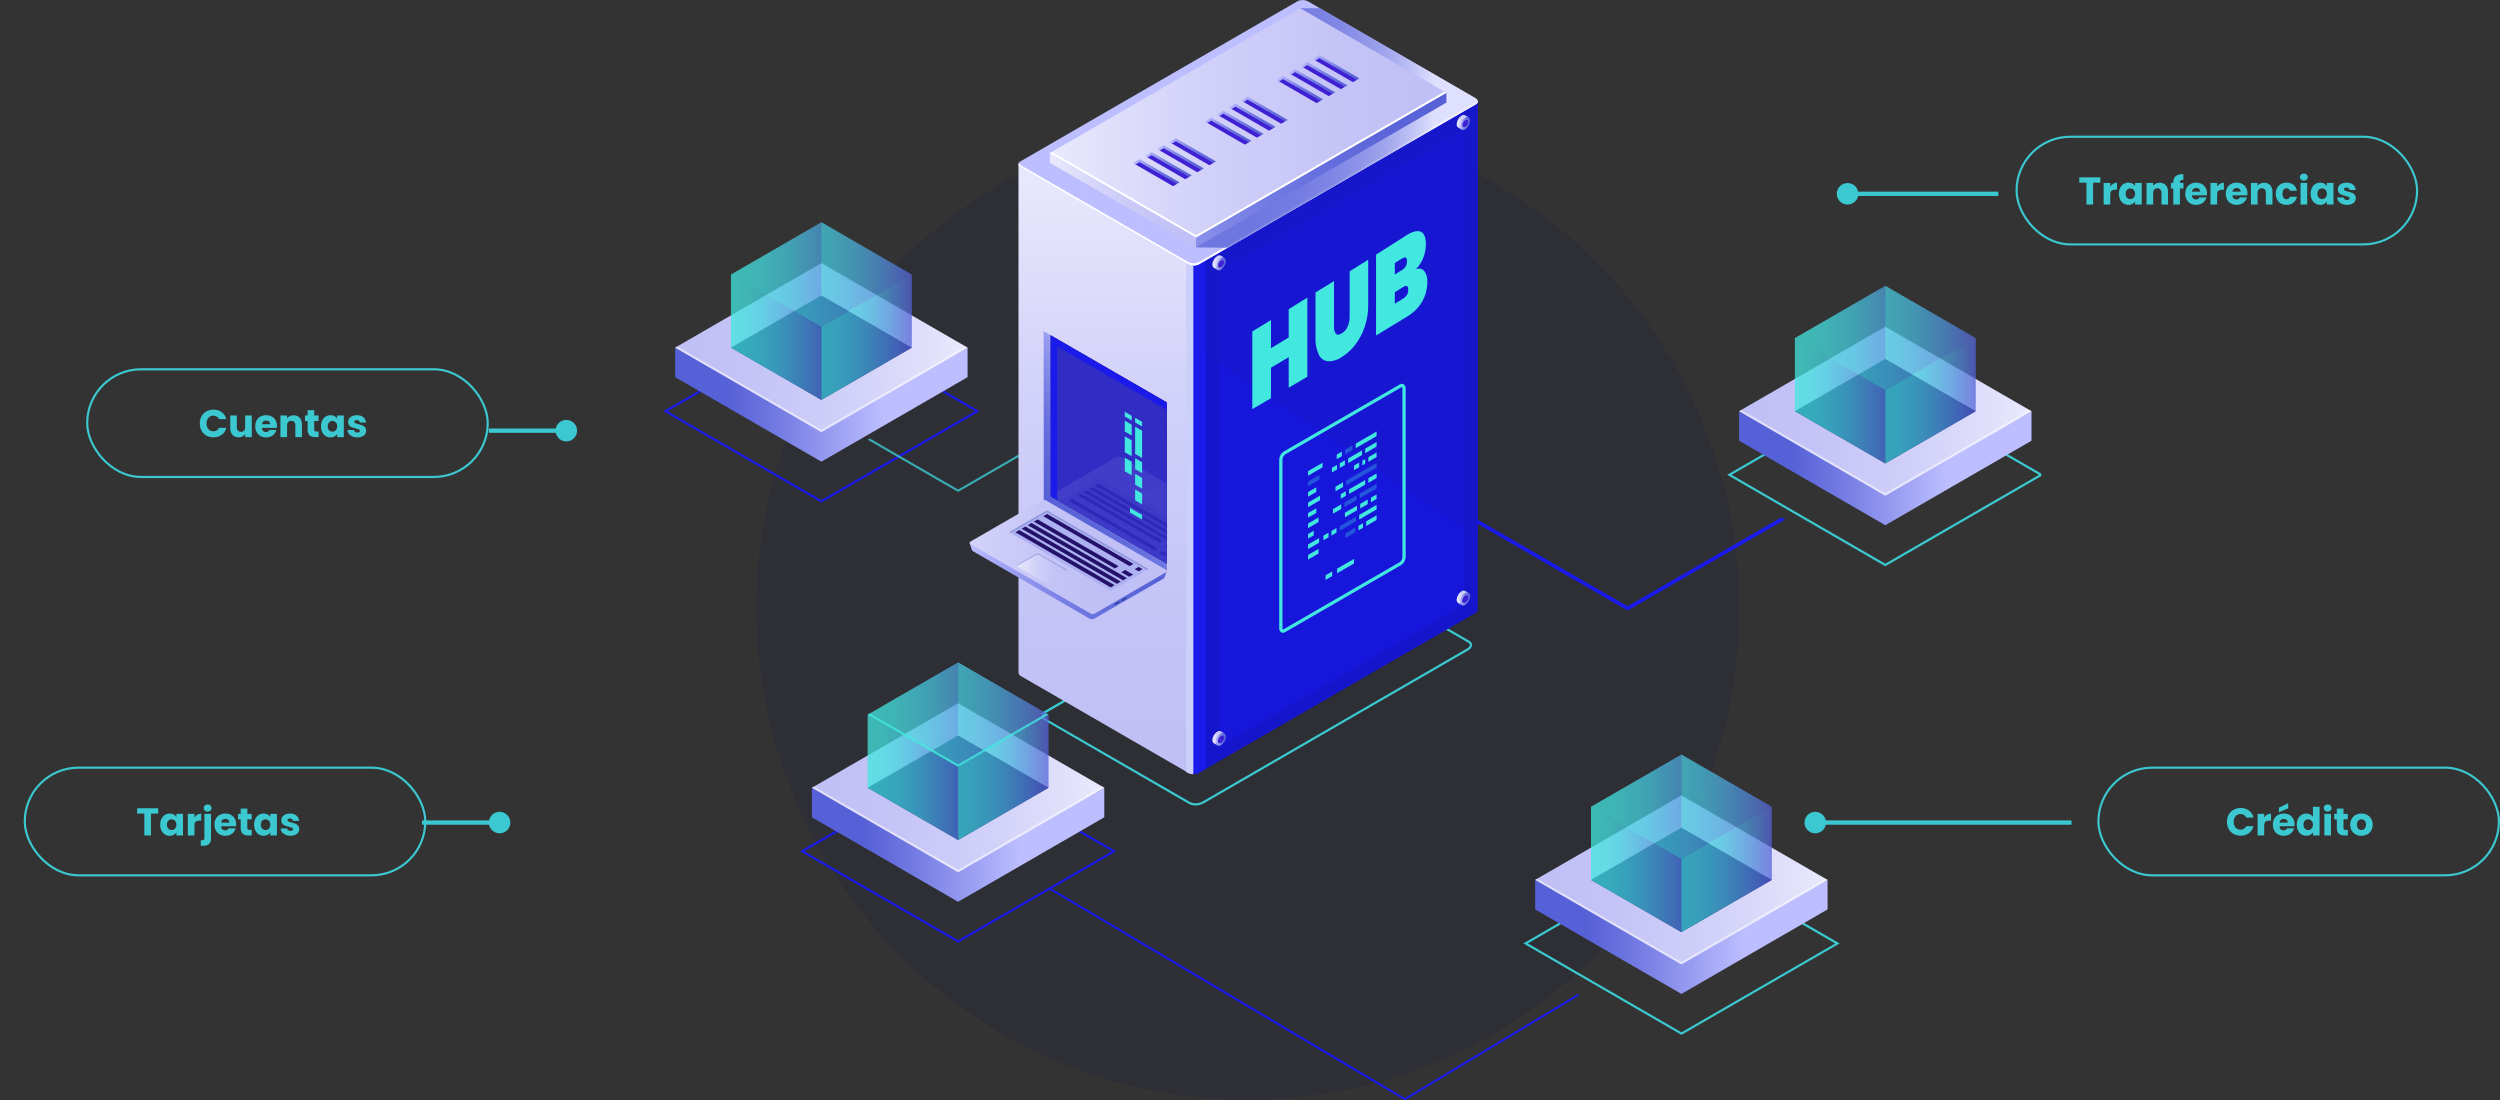 <svg width="1161" height="511" viewBox="0 0 1161 511" fill="none" xmlns="http://www.w3.org/2000/svg">
<rect x="0" y="0" width="1161" height="511" fill="#333333" stroke="none"/>
<rect x="936.5" y="63.5" width="186" height="50" rx="25" stroke="#3BC8D0"/>
<rect x="11.5" y="356.5" width="186" height="50" rx="25" stroke="#3BC8D0"/>
<rect x="40.5" y="171.5" width="186" height="50" rx="25" stroke="#3BC8D0"/>
<path d="M73.456 375.364V377.83H70.108V388H67.03V377.83H63.682V375.364H73.456ZM74.389 382.96C74.389 381.928 74.581 381.022 74.965 380.242C75.361 379.462 75.895 378.862 76.567 378.442C77.239 378.022 77.989 377.812 78.817 377.812C79.525 377.812 80.143 377.956 80.671 378.244C81.211 378.532 81.625 378.91 81.913 379.378V377.956H84.991V388H81.913V386.578C81.613 387.046 81.193 387.424 80.653 387.712C80.125 388 79.507 388.144 78.799 388.144C77.983 388.144 77.239 387.934 76.567 387.514C75.895 387.082 75.361 386.476 74.965 385.696C74.581 384.904 74.389 383.992 74.389 382.96ZM81.913 382.978C81.913 382.21 81.697 381.604 81.265 381.16C80.845 380.716 80.329 380.494 79.717 380.494C79.105 380.494 78.583 380.716 78.151 381.16C77.731 381.592 77.521 382.192 77.521 382.96C77.521 383.728 77.731 384.34 78.151 384.796C78.583 385.24 79.105 385.462 79.717 385.462C80.329 385.462 80.845 385.24 81.265 384.796C81.697 384.352 81.913 383.746 81.913 382.978ZM90.296 379.63C90.656 379.078 91.106 378.646 91.646 378.334C92.186 378.01 92.786 377.848 93.446 377.848V381.106H92.6C91.832 381.106 91.256 381.274 90.872 381.61C90.488 381.934 90.296 382.51 90.296 383.338V388H87.218V377.956H90.296V379.63ZM96.447 376.912C95.907 376.912 95.463 376.756 95.115 376.444C94.779 376.12 94.611 375.724 94.611 375.256C94.611 374.776 94.779 374.38 95.115 374.068C95.463 373.744 95.907 373.582 96.447 373.582C96.975 373.582 97.407 373.744 97.743 374.068C98.091 374.38 98.265 374.776 98.265 375.256C98.265 375.724 98.091 376.12 97.743 376.444C97.407 376.756 96.975 376.912 96.447 376.912ZM97.995 389.296C97.995 390.532 97.683 391.42 97.059 391.96C96.435 392.512 95.565 392.788 94.449 392.788H93.243V390.178H93.981C94.317 390.178 94.557 390.112 94.701 389.98C94.845 389.848 94.917 389.632 94.917 389.332V377.956H97.995V389.296ZM109.676 382.816C109.676 383.104 109.658 383.404 109.622 383.716H102.656C102.704 384.34 102.902 384.82 103.25 385.156C103.61 385.48 104.048 385.642 104.564 385.642C105.332 385.642 105.866 385.318 106.166 384.67H109.442C109.274 385.33 108.968 385.924 108.524 386.452C108.092 386.98 107.546 387.394 106.886 387.694C106.226 387.994 105.488 388.144 104.672 388.144C103.688 388.144 102.812 387.934 102.044 387.514C101.276 387.094 100.676 386.494 100.244 385.714C99.812 384.934 99.596 384.022 99.596 382.978C99.596 381.934 99.806 381.022 100.226 380.242C100.658 379.462 101.258 378.862 102.026 378.442C102.794 378.022 103.676 377.812 104.672 377.812C105.644 377.812 106.508 378.016 107.264 378.424C108.02 378.832 108.608 379.414 109.028 380.17C109.46 380.926 109.676 381.808 109.676 382.816ZM106.526 382.006C106.526 381.478 106.346 381.058 105.986 380.746C105.626 380.434 105.176 380.278 104.636 380.278C104.12 380.278 103.682 380.428 103.322 380.728C102.974 381.028 102.758 381.454 102.674 382.006H106.526ZM116.898 385.39V388H115.332C114.216 388 113.346 387.73 112.722 387.19C112.098 386.638 111.786 385.744 111.786 384.508V380.512H110.562V377.956H111.786V375.508H114.864V377.956H116.88V380.512H114.864V384.544C114.864 384.844 114.936 385.06 115.08 385.192C115.224 385.324 115.464 385.39 115.8 385.39H116.898ZM118 382.96C118 381.928 118.192 381.022 118.576 380.242C118.972 379.462 119.506 378.862 120.178 378.442C120.85 378.022 121.6 377.812 122.428 377.812C123.136 377.812 123.754 377.956 124.282 378.244C124.822 378.532 125.236 378.91 125.524 379.378V377.956H128.602V388H125.524V386.578C125.224 387.046 124.804 387.424 124.264 387.712C123.736 388 123.118 388.144 122.41 388.144C121.594 388.144 120.85 387.934 120.178 387.514C119.506 387.082 118.972 386.476 118.576 385.696C118.192 384.904 118 383.992 118 382.96ZM125.524 382.978C125.524 382.21 125.308 381.604 124.876 381.16C124.456 380.716 123.94 380.494 123.328 380.494C122.716 380.494 122.194 380.716 121.762 381.16C121.342 381.592 121.132 382.192 121.132 382.96C121.132 383.728 121.342 384.34 121.762 384.796C122.194 385.24 122.716 385.462 123.328 385.462C123.94 385.462 124.456 385.24 124.876 384.796C125.308 384.352 125.524 383.746 125.524 382.978ZM134.915 388.144C134.039 388.144 133.259 387.994 132.575 387.694C131.891 387.394 131.351 386.986 130.955 386.47C130.559 385.942 130.337 385.354 130.289 384.706H133.331C133.367 385.054 133.529 385.336 133.817 385.552C134.105 385.768 134.459 385.876 134.879 385.876C135.263 385.876 135.557 385.804 135.761 385.66C135.977 385.504 136.085 385.306 136.085 385.066C136.085 384.778 135.935 384.568 135.635 384.436C135.335 384.292 134.849 384.136 134.177 383.968C133.457 383.8 132.857 383.626 132.377 383.446C131.897 383.254 131.483 382.96 131.135 382.564C130.787 382.156 130.613 381.61 130.613 380.926C130.613 380.35 130.769 379.828 131.081 379.36C131.405 378.88 131.873 378.502 132.485 378.226C133.109 377.95 133.847 377.812 134.699 377.812C135.959 377.812 136.949 378.124 137.669 378.748C138.401 379.372 138.821 380.2 138.929 381.232H136.085C136.037 380.884 135.881 380.608 135.617 380.404C135.365 380.2 135.029 380.098 134.609 380.098C134.249 380.098 133.973 380.17 133.781 380.314C133.589 380.446 133.493 380.632 133.493 380.872C133.493 381.16 133.643 381.376 133.943 381.52C134.255 381.664 134.735 381.808 135.383 381.952C136.127 382.144 136.733 382.336 137.201 382.528C137.669 382.708 138.077 383.008 138.425 383.428C138.785 383.836 138.971 384.388 138.983 385.084C138.983 385.672 138.815 386.2 138.479 386.668C138.155 387.124 137.681 387.484 137.057 387.748C136.445 388.012 135.731 388.144 134.915 388.144Z" fill="#3BC8D0"/>
<path d="M92.781 196.664C92.781 195.416 93.05 194.306 93.591 193.334C94.13 192.35 94.88 191.588 95.841 191.048C96.812 190.496 97.91 190.22 99.135 190.22C100.635 190.22 101.919 190.616 102.987 191.408C104.055 192.2 104.769 193.28 105.129 194.648H101.745C101.493 194.12 101.133 193.718 100.665 193.442C100.209 193.166 99.686 193.028 99.099 193.028C98.15 193.028 97.382 193.358 96.794 194.018C96.207 194.678 95.912 195.56 95.912 196.664C95.912 197.768 96.207 198.65 96.794 199.31C97.382 199.97 98.15 200.3 99.099 200.3C99.686 200.3 100.209 200.162 100.665 199.886C101.133 199.61 101.493 199.208 101.745 198.68H105.129C104.769 200.048 104.055 201.128 102.987 201.92C101.919 202.7 100.635 203.09 99.135 203.09C97.91 203.09 96.812 202.82 95.841 202.28C94.88 201.728 94.13 200.966 93.591 199.994C93.05 199.022 92.781 197.912 92.781 196.664ZM116.931 192.956V203H113.853V201.632C113.541 202.076 113.115 202.436 112.575 202.712C112.047 202.976 111.459 203.108 110.811 203.108C110.043 203.108 109.365 202.94 108.777 202.604C108.189 202.256 107.733 201.758 107.409 201.11C107.085 200.462 106.923 199.7 106.923 198.824V192.956H109.983V198.41C109.983 199.082 110.157 199.604 110.505 199.976C110.853 200.348 111.321 200.534 111.909 200.534C112.509 200.534 112.983 200.348 113.331 199.976C113.679 199.604 113.853 199.082 113.853 198.41V192.956H116.931ZM128.61 197.816C128.61 198.104 128.592 198.404 128.556 198.716H121.59C121.638 199.34 121.836 199.82 122.184 200.156C122.544 200.48 122.982 200.642 123.498 200.642C124.266 200.642 124.8 200.318 125.1 199.67H128.376C128.208 200.33 127.902 200.924 127.458 201.452C127.026 201.98 126.48 202.394 125.82 202.694C125.16 202.994 124.422 203.144 123.606 203.144C122.622 203.144 121.746 202.934 120.978 202.514C120.21 202.094 119.61 201.494 119.178 200.714C118.746 199.934 118.53 199.022 118.53 197.978C118.53 196.934 118.74 196.022 119.16 195.242C119.592 194.462 120.192 193.862 120.96 193.442C121.728 193.022 122.61 192.812 123.606 192.812C124.578 192.812 125.442 193.016 126.198 193.424C126.954 193.832 127.542 194.414 127.962 195.17C128.394 195.926 128.61 196.808 128.61 197.816ZM125.46 197.006C125.46 196.478 125.28 196.058 124.92 195.746C124.56 195.434 124.11 195.278 123.57 195.278C123.054 195.278 122.616 195.428 122.256 195.728C121.908 196.028 121.692 196.454 121.608 197.006H125.46ZM136.354 192.848C137.53 192.848 138.466 193.232 139.162 194C139.87 194.756 140.224 195.8 140.224 197.132V203H137.164V197.546C137.164 196.874 136.99 196.352 136.642 195.98C136.294 195.608 135.826 195.422 135.238 195.422C134.65 195.422 134.182 195.608 133.834 195.98C133.486 196.352 133.312 196.874 133.312 197.546V203H130.234V192.956H133.312V194.288C133.624 193.844 134.044 193.496 134.572 193.244C135.1 192.98 135.694 192.848 136.354 192.848ZM147.961 200.39V203H146.395C145.279 203 144.409 202.73 143.785 202.19C143.161 201.638 142.849 200.744 142.849 199.508V195.512H141.625V192.956H142.849V190.508H145.927V192.956H147.943V195.512H145.927V199.544C145.927 199.844 145.999 200.06 146.143 200.192C146.287 200.324 146.527 200.39 146.863 200.39H147.961ZM149.064 197.96C149.064 196.928 149.256 196.022 149.64 195.242C150.036 194.462 150.57 193.862 151.242 193.442C151.914 193.022 152.664 192.812 153.492 192.812C154.2 192.812 154.818 192.956 155.346 193.244C155.886 193.532 156.3 193.91 156.588 194.378V192.956H159.666V203H156.588V201.578C156.288 202.046 155.868 202.424 155.328 202.712C154.8 203 154.182 203.144 153.474 203.144C152.658 203.144 151.914 202.934 151.242 202.514C150.57 202.082 150.036 201.476 149.64 200.696C149.256 199.904 149.064 198.992 149.064 197.96ZM156.588 197.978C156.588 197.21 156.372 196.604 155.94 196.16C155.52 195.716 155.004 195.494 154.392 195.494C153.78 195.494 153.258 195.716 152.826 196.16C152.406 196.592 152.196 197.192 152.196 197.96C152.196 198.728 152.406 199.34 152.826 199.796C153.258 200.24 153.78 200.462 154.392 200.462C155.004 200.462 155.52 200.24 155.94 199.796C156.372 199.352 156.588 198.746 156.588 197.978ZM165.978 203.144C165.102 203.144 164.322 202.994 163.638 202.694C162.954 202.394 162.414 201.986 162.018 201.47C161.622 200.942 161.4 200.354 161.352 199.706H164.394C164.43 200.054 164.592 200.336 164.88 200.552C165.168 200.768 165.522 200.876 165.942 200.876C166.326 200.876 166.62 200.804 166.824 200.66C167.04 200.504 167.148 200.306 167.148 200.066C167.148 199.778 166.998 199.568 166.698 199.436C166.398 199.292 165.912 199.136 165.24 198.968C164.52 198.8 163.92 198.626 163.44 198.446C162.96 198.254 162.546 197.96 162.198 197.564C161.85 197.156 161.676 196.61 161.676 195.926C161.676 195.35 161.832 194.828 162.144 194.36C162.468 193.88 162.936 193.502 163.548 193.226C164.172 192.95 164.91 192.812 165.762 192.812C167.022 192.812 168.012 193.124 168.732 193.748C169.464 194.372 169.884 195.2 169.992 196.232H167.148C167.1 195.884 166.944 195.608 166.68 195.404C166.428 195.2 166.092 195.098 165.672 195.098C165.312 195.098 165.036 195.17 164.844 195.314C164.652 195.446 164.556 195.632 164.556 195.872C164.556 196.16 164.706 196.376 165.006 196.52C165.318 196.664 165.798 196.808 166.446 196.952C167.19 197.144 167.796 197.336 168.264 197.528C168.732 197.708 169.14 198.008 169.488 198.428C169.848 198.836 170.034 199.388 170.046 200.084C170.046 200.672 169.878 201.2 169.542 201.668C169.218 202.124 168.744 202.484 168.12 202.748C167.508 203.012 166.794 203.144 165.978 203.144Z" fill="#3BC8D0"/>
<path d="M975.387 82.364V84.83H972.039V95H968.961V84.83H965.613V82.364H975.387ZM980.009 86.63C980.369 86.078 980.819 85.646 981.359 85.334C981.899 85.01 982.499 84.848 983.159 84.848V88.106H982.313C981.545 88.106 980.969 88.274 980.585 88.61C980.201 88.934 980.009 89.51 980.009 90.338V95H976.931V84.956H980.009V86.63ZM984.019 89.96C984.019 88.928 984.211 88.022 984.595 87.242C984.991 86.462 985.525 85.862 986.197 85.442C986.869 85.022 987.619 84.812 988.447 84.812C989.155 84.812 989.773 84.956 990.301 85.244C990.841 85.532 991.255 85.91 991.543 86.378V84.956H994.621V95H991.543V93.578C991.243 94.046 990.823 94.424 990.283 94.712C989.755 95 989.137 95.144 988.429 95.144C987.613 95.144 986.869 94.934 986.197 94.514C985.525 94.082 984.991 93.476 984.595 92.696C984.211 91.904 984.019 90.992 984.019 89.96ZM991.543 89.978C991.543 89.21 991.327 88.604 990.895 88.16C990.475 87.716 989.959 87.494 989.347 87.494C988.735 87.494 988.213 87.716 987.781 88.16C987.361 88.592 987.151 89.192 987.151 89.96C987.151 90.728 987.361 91.34 987.781 91.796C988.213 92.24 988.735 92.462 989.347 92.462C989.959 92.462 990.475 92.24 990.895 91.796C991.327 91.352 991.543 90.746 991.543 89.978ZM1002.97 84.848C1004.14 84.848 1005.08 85.232 1005.78 86C1006.48 86.756 1006.84 87.8 1006.84 89.132V95H1003.78V89.546C1003.78 88.874 1003.6 88.352 1003.26 87.98C1002.91 87.608 1002.44 87.422 1001.85 87.422C1001.26 87.422 1000.8 87.608 1000.45 87.98C1000.1 88.352 999.925 88.874 999.925 89.546V95H996.847V84.956H999.925V86.288C1000.24 85.844 1000.66 85.496 1001.19 85.244C1001.71 84.98 1002.31 84.848 1002.97 84.848ZM1014.02 87.512H1012.36V95H1009.28V87.512H1008.17V84.956H1009.28V84.668C1009.28 83.432 1009.64 82.496 1010.34 81.86C1011.05 81.212 1012.09 80.888 1013.46 80.888C1013.69 80.888 1013.85 80.894 1013.96 80.906V83.516C1013.37 83.48 1012.96 83.564 1012.72 83.768C1012.48 83.972 1012.36 84.338 1012.36 84.866V84.956H1014.02V87.512ZM1024.93 89.816C1024.93 90.104 1024.91 90.404 1024.88 90.716H1017.91C1017.96 91.34 1018.16 91.82 1018.5 92.156C1018.86 92.48 1019.3 92.642 1019.82 92.642C1020.59 92.642 1021.12 92.318 1021.42 91.67H1024.7C1024.53 92.33 1024.22 92.924 1023.78 93.452C1023.35 93.98 1022.8 94.394 1022.14 94.694C1021.48 94.994 1020.74 95.144 1019.93 95.144C1018.94 95.144 1018.07 94.934 1017.3 94.514C1016.53 94.094 1015.93 93.494 1015.5 92.714C1015.07 91.934 1014.85 91.022 1014.85 89.978C1014.85 88.934 1015.06 88.022 1015.48 87.242C1015.91 86.462 1016.51 85.862 1017.28 85.442C1018.05 85.022 1018.93 84.812 1019.93 84.812C1020.9 84.812 1021.76 85.016 1022.52 85.424C1023.27 85.832 1023.86 86.414 1024.28 87.17C1024.71 87.926 1024.93 88.808 1024.93 89.816ZM1021.78 89.006C1021.78 88.478 1021.6 88.058 1021.24 87.746C1020.88 87.434 1020.43 87.278 1019.89 87.278C1019.37 87.278 1018.94 87.428 1018.58 87.728C1018.23 88.028 1018.01 88.454 1017.93 89.006H1021.78ZM1029.63 86.63C1029.99 86.078 1030.44 85.646 1030.98 85.334C1031.52 85.01 1032.12 84.848 1032.78 84.848V88.106H1031.94C1031.17 88.106 1030.59 88.274 1030.21 88.61C1029.82 88.934 1029.63 89.51 1029.63 90.338V95H1026.55V84.956H1029.63V86.63ZM1043.72 89.816C1043.72 90.104 1043.7 90.404 1043.67 90.716H1036.7C1036.75 91.34 1036.95 91.82 1037.3 92.156C1037.66 92.48 1038.09 92.642 1038.61 92.642C1039.38 92.642 1039.91 92.318 1040.21 91.67H1043.49C1043.32 92.33 1043.01 92.924 1042.57 93.452C1042.14 93.98 1041.59 94.394 1040.93 94.694C1040.27 94.994 1039.53 95.144 1038.72 95.144C1037.73 95.144 1036.86 94.934 1036.09 94.514C1035.32 94.094 1034.72 93.494 1034.29 92.714C1033.86 91.934 1033.64 91.022 1033.64 89.978C1033.64 88.934 1033.85 88.022 1034.27 87.242C1034.7 86.462 1035.3 85.862 1036.07 85.442C1036.84 85.022 1037.72 84.812 1038.72 84.812C1039.69 84.812 1040.55 85.016 1041.31 85.424C1042.07 85.832 1042.65 86.414 1043.07 87.17C1043.51 87.926 1043.72 88.808 1043.72 89.816ZM1040.57 89.006C1040.57 88.478 1040.39 88.058 1040.03 87.746C1039.67 87.434 1039.22 87.278 1038.68 87.278C1038.17 87.278 1037.73 87.428 1037.37 87.728C1037.02 88.028 1036.8 88.454 1036.72 89.006H1040.57ZM1051.47 84.848C1052.64 84.848 1053.58 85.232 1054.27 86C1054.98 86.756 1055.34 87.8 1055.34 89.132V95H1052.28V89.546C1052.28 88.874 1052.1 88.352 1051.75 87.98C1051.41 87.608 1050.94 87.422 1050.35 87.422C1049.76 87.422 1049.29 87.608 1048.95 87.98C1048.6 88.352 1048.42 88.874 1048.42 89.546V95H1045.35V84.956H1048.42V86.288C1048.74 85.844 1049.16 85.496 1049.68 85.244C1050.21 84.98 1050.81 84.848 1051.47 84.848ZM1056.86 89.978C1056.86 88.934 1057.07 88.022 1057.49 87.242C1057.92 86.462 1058.52 85.862 1059.27 85.442C1060.04 85.022 1060.92 84.812 1061.9 84.812C1063.16 84.812 1064.21 85.142 1065.05 85.802C1065.9 86.462 1066.46 87.392 1066.73 88.592H1063.45C1063.17 87.824 1062.64 87.44 1061.85 87.44C1061.28 87.44 1060.83 87.662 1060.5 88.106C1060.16 88.538 1059.99 89.162 1059.99 89.978C1059.99 90.794 1060.16 91.424 1060.5 91.868C1060.83 92.3 1061.28 92.516 1061.85 92.516C1062.64 92.516 1063.17 92.132 1063.45 91.364H1066.73C1066.46 92.54 1065.9 93.464 1065.05 94.136C1064.2 94.808 1063.15 95.144 1061.9 95.144C1060.92 95.144 1060.04 94.934 1059.27 94.514C1058.52 94.094 1057.92 93.494 1057.49 92.714C1057.07 91.934 1056.86 91.022 1056.86 89.978ZM1069.92 83.912C1069.38 83.912 1068.94 83.756 1068.59 83.444C1068.25 83.12 1068.08 82.724 1068.08 82.256C1068.08 81.776 1068.25 81.38 1068.59 81.068C1068.94 80.744 1069.38 80.582 1069.92 80.582C1070.45 80.582 1070.88 80.744 1071.22 81.068C1071.56 81.38 1071.74 81.776 1071.74 82.256C1071.74 82.724 1071.56 83.12 1071.22 83.444C1070.88 83.756 1070.45 83.912 1069.92 83.912ZM1071.45 84.956V95H1068.37V84.956H1071.45ZM1073.07 89.96C1073.07 88.928 1073.26 88.022 1073.65 87.242C1074.04 86.462 1074.58 85.862 1075.25 85.442C1075.92 85.022 1076.67 84.812 1077.5 84.812C1078.21 84.812 1078.82 84.956 1079.35 85.244C1079.89 85.532 1080.31 85.91 1080.59 86.378V84.956H1083.67V95H1080.59V93.578C1080.29 94.046 1079.87 94.424 1079.33 94.712C1078.81 95 1078.19 95.144 1077.48 95.144C1076.66 95.144 1075.92 94.934 1075.25 94.514C1074.58 94.082 1074.04 93.476 1073.65 92.696C1073.26 91.904 1073.07 90.992 1073.07 89.96ZM1080.59 89.978C1080.59 89.21 1080.38 88.604 1079.95 88.16C1079.53 87.716 1079.01 87.494 1078.4 87.494C1077.79 87.494 1077.26 87.716 1076.83 88.16C1076.41 88.592 1076.2 89.192 1076.2 89.96C1076.2 90.728 1076.41 91.34 1076.83 91.796C1077.26 92.24 1077.79 92.462 1078.4 92.462C1079.01 92.462 1079.53 92.24 1079.95 91.796C1080.38 91.352 1080.59 90.746 1080.59 89.978ZM1089.98 95.144C1089.11 95.144 1088.33 94.994 1087.64 94.694C1086.96 94.394 1086.42 93.986 1086.02 93.47C1085.63 92.942 1085.41 92.354 1085.36 91.706H1088.4C1088.44 92.054 1088.6 92.336 1088.89 92.552C1089.17 92.768 1089.53 92.876 1089.95 92.876C1090.33 92.876 1090.63 92.804 1090.83 92.66C1091.05 92.504 1091.15 92.306 1091.15 92.066C1091.15 91.778 1091 91.568 1090.7 91.436C1090.4 91.292 1089.92 91.136 1089.25 90.968C1088.53 90.8 1087.93 90.626 1087.45 90.446C1086.97 90.254 1086.55 89.96 1086.2 89.564C1085.86 89.156 1085.68 88.61 1085.68 87.926C1085.68 87.35 1085.84 86.828 1086.15 86.36C1086.47 85.88 1086.94 85.502 1087.55 85.226C1088.18 84.95 1088.92 84.812 1089.77 84.812C1091.03 84.812 1092.02 85.124 1092.74 85.748C1093.47 86.372 1093.89 87.2 1094 88.232H1091.15C1091.11 87.884 1090.95 87.608 1090.69 87.404C1090.43 87.2 1090.1 87.098 1089.68 87.098C1089.32 87.098 1089.04 87.17 1088.85 87.314C1088.66 87.446 1088.56 87.632 1088.56 87.872C1088.56 88.16 1088.71 88.376 1089.01 88.52C1089.32 88.664 1089.8 88.808 1090.45 88.952C1091.2 89.144 1091.8 89.336 1092.27 89.528C1092.74 89.708 1093.15 90.008 1093.49 90.428C1093.85 90.836 1094.04 91.388 1094.05 92.084C1094.05 92.672 1093.88 93.2 1093.55 93.668C1093.22 94.124 1092.75 94.484 1092.13 94.748C1091.51 95.012 1090.8 95.144 1089.98 95.144Z" fill="#3BC8D0"/>
<path d="M227 200H263" stroke="#3BC8D0" stroke-width="2"/>
<path d="M196 382H232" stroke="#3BC8D0" stroke-width="2"/>
<path d="M858 90H928" stroke="#3BC8D0" stroke-width="2"/>
<circle cx="263" cy="200" r="5" fill="#3BC8D0"/>
<circle cx="232" cy="382" r="5" fill="#3BC8D0"/>
<circle cx="858" cy="90" r="5" fill="#3BC8D0"/>
<g opacity="0.1">
<circle cx="579.5" cy="282.5" r="228.5" fill="#D9D9D9"/>
<circle cx="579.5" cy="282.5" r="228.5" fill="#02024A"/>
</g>
<g clip-path="url(#clip0_115_2)">
<g style="mix-blend-mode:lighten">
<path d="M555.165 374.079C554.123 374.104 553.093 373.86 552.172 373.372L484.99 334.525C484.597 334.345 484.261 334.061 484.017 333.705C483.773 333.348 483.63 332.931 483.604 332.5C483.659 331.962 483.855 331.448 484.171 331.009C484.487 330.571 484.913 330.224 485.406 330.002L608.282 258.927C609.312 258.348 610.465 258.023 611.645 257.977C612.825 257.931 614 258.166 615.072 258.663L682.254 297.51C682.648 297.684 682.987 297.964 683.231 298.319C683.476 298.675 683.617 299.091 683.64 299.522C683.586 300.06 683.392 300.574 683.079 301.015C682.765 301.455 682.342 301.806 681.852 302.033L558.962 373.108C557.798 373.747 556.492 374.081 555.165 374.079ZM552.699 372.47C553.61 372.873 554.601 373.06 555.596 373.017C556.591 372.974 557.563 372.701 558.436 372.22L681.325 301.131C682.129 300.673 682.6 300.077 682.6 299.535C682.571 299.294 682.479 299.064 682.333 298.869C682.187 298.674 681.993 298.521 681.769 298.426L614.587 259.579C613.674 259.181 612.682 258.998 611.688 259.043C610.693 259.089 609.722 259.362 608.85 259.843L485.96 330.96C485.17 331.431 484.685 332.028 484.685 332.555C484.712 332.799 484.803 333.032 484.949 333.23C485.095 333.427 485.291 333.582 485.517 333.679L552.699 372.47Z" fill="#3BC9D0"/>
</g>
<g style="mix-blend-mode:lighten">
<path d="M381.446 233.413L308 190.945L381.446 148.491L454.891 190.945L381.446 233.413ZM310.065 190.945L381.446 232.206L452.826 190.945L381.446 149.684L310.065 190.945Z" fill="#1A1AEA"/>
</g>
<path d="M449.348 175.157V161.436L381.446 198.95L313.543 161.436V175.157L381.446 214.406L449.348 175.157Z" fill="url(#paint0_linear_115_2)"/>
<path d="M381.446 200.685L313.543 161.436L381.446 122.2L449.348 161.436L381.446 200.685Z" fill="url(#paint1_linear_115_2)"/>
<path opacity="0.5" d="M381.446 199.561L314.527 160.881L313.543 161.436L381.446 200.685L449.348 161.436L448.364 160.881L381.446 199.561Z" fill="white"/>
<path d="M381.446 185.701L339.471 161.436L381.446 137.184L423.42 161.436L381.446 185.701Z" fill="#0F054C"/>
<path opacity="0.5" d="M381.446 185.701L339.471 161.436L381.446 137.184L423.42 161.436L381.446 185.701Z" fill="url(#paint2_linear_115_2)"/>
<path opacity="0.5" d="M381.446 103.235L423.42 127.5V161.436L381.446 137.184V103.235Z" fill="url(#paint3_linear_115_2)"/>
<path opacity="0.5" d="M381.446 137.184L339.471 161.436V127.5L381.446 103.235V137.184Z" fill="url(#paint4_linear_115_2)"/>
<path opacity="0.5" d="M381.446 151.766L339.471 127.5L381.446 103.235L423.42 127.5L381.446 151.766Z" fill="url(#paint5_linear_115_2)"/>
<path opacity="0.5" d="M381.446 151.766V185.701L423.42 161.436V127.5L381.446 151.766Z" fill="url(#paint6_linear_115_2)"/>
<path opacity="0.5" d="M339.471 127.5V161.436L381.446 185.701V151.766L339.471 127.5Z" fill="url(#paint7_linear_115_2)"/>
<path opacity="0.8" d="M444.941 227.322L403.964 203.64L402.967 204.222L444.941 228.488L486.916 204.222L485.918 203.64L444.941 227.322Z" fill="#3BC9D0"/>
<g style="mix-blend-mode:lighten">
<path d="M755.838 281.541L684.443 240.28L682.711 241.279L755.838 283.553L828.979 241.279L827.233 240.28L755.838 281.541Z" fill="#1A1AEA"/>
</g>
<path d="M555.858 109.936H541.709C543.802 105.163 545.105 102.222 545.105 102.222L686.286 47.06V283.428C686.248 283.67 686.151 283.899 686.004 284.095C685.856 284.291 685.663 284.448 685.441 284.552L556.703 358.971C556.446 359.113 556.171 359.22 555.886 359.29L555.858 109.936Z" fill="#1515CC"/>
<path d="M472.975 76.153L554.223 122.561V264.643V359.498C553.305 359.471 552.407 359.224 551.604 358.777L474.223 314.047C473.902 313.904 473.621 313.683 473.406 313.405C473.191 313.126 473.048 312.799 472.989 312.452L472.975 76.153Z" fill="url(#paint8_linear_115_2)"/>
<path d="M560.043 51.555V357.015L556.676 358.971C555.93 359.348 555.098 359.52 554.264 359.47C553.336 359.47 553.281 358.915 552.518 358.471L551.825 358.18L552.574 321.942V265.142L550.842 51.555H560.043Z" fill="#1A1AEA"/>
<path d="M550.842 322.441V120.661L554.181 122.561V264.643V359.498H553.599H553.488C553.062 359.431 552.644 359.32 552.241 359.165H552.158C551.953 359.082 551.754 358.985 551.562 358.874L550.842 358.458V322.441Z" fill="#CAD0F9"/>
<g opacity="0.51">
<path d="M679.912 60.046L566.459 125.627V346.526L679.912 280.945V60.046Z" fill="#1A1AEA"/>
</g>
<g opacity="0.51">
<path d="M686.286 249.063L560.043 164.46V120.841L686.286 47.06V249.063Z" fill="#1717C9"/>
</g>
<path d="M556.676 122.853L685.413 48.447C686.702 47.698 686.55 46.38 685.039 45.52L607.658 0.763C606.89 0.326 606.029 0.08 605.147 0.044C604.265 0.007 603.387 0.183 602.586 0.555L473.862 74.96C472.56 75.709 472.726 77.027 474.223 77.888L551.604 122.617C552.369 123.058 553.229 123.309 554.111 123.35C554.993 123.391 555.873 123.221 556.676 122.853Z" fill="#BCBEFF"/>
<path d="M685.413 47.365L556.676 121.77C555.875 122.143 554.997 122.318 554.115 122.282C553.232 122.246 552.372 121.999 551.604 121.562L474.223 76.833C473.739 76.587 473.346 76.193 473.1 75.709C472.782 76.417 473.17 77.236 474.223 77.846L551.604 122.575C552.372 123.012 553.232 123.258 554.115 123.295C554.997 123.331 555.875 123.155 556.676 122.783L685.413 48.378C685.75 48.237 686.018 47.968 686.158 47.63C686.298 47.292 686.3 46.913 686.162 46.574C686.002 46.91 685.74 47.187 685.413 47.365Z" fill="white"/>
<path opacity="0.78" d="M603.861 3.843H613.063L685.039 45.464C686.55 46.325 686.702 47.643 685.413 48.392L681.908 50.417L570.09 115.055L555.401 114.889L603.861 3.843Z" fill="url(#paint9_linear_115_2)"/>
<path d="M603.861 8.421L665.708 44.174L671.708 43.064V47.643L555.401 114.875L496.506 74.794L603.861 8.421Z" fill="url(#paint10_linear_115_2)"/>
<path d="M487.554 71.076V75.654L555.401 114.875V110.283L487.554 71.076Z" fill="url(#paint11_linear_115_2)"/>
<path d="M555.401 110.283L671.708 43.064L603.861 3.843L487.554 71.076L555.401 110.283Z" fill="url(#paint12_linear_115_2)"/>
<path d="M555.401 109.242L488.454 70.548L487.554 71.076L555.401 110.283L671.708 43.064L670.807 42.537L555.401 109.242Z" fill="white"/>
<path d="M628.292 38.153L630.149 37.085L629.997 36.211L612.799 26.194L610.416 27.331L610.859 28.081L628.292 38.153Z" fill="#3F21D3"/>
<path d="M612.716 27.012L610.859 28.081L609.667 27.387L612.716 25.625L631.341 36.391L630.135 37.085L612.716 27.012Z" fill="url(#paint13_linear_115_2)"/>
<path d="M622.666 41.399L624.523 40.331L624.37 39.457L607.173 29.44L604.79 30.578L605.233 31.327L622.666 41.399Z" fill="#3F21D3"/>
<path d="M607.09 30.245L605.233 31.327L604.041 30.633L607.09 28.871L625.715 39.637L624.523 40.331L607.09 30.245Z" fill="url(#paint14_linear_115_2)"/>
<path d="M617.04 44.632L618.897 43.564L618.744 42.69L601.561 32.687L599.163 33.824L599.607 34.56L617.04 44.632Z" fill="#3F21D3"/>
<path d="M601.464 33.491L599.607 34.56L598.415 33.866L601.464 32.118L620.088 42.884L618.897 43.564L601.464 33.491Z" fill="url(#paint15_linear_115_2)"/>
<path d="M611.414 47.879L613.27 46.81L613.118 45.936L595.934 35.919L593.537 37.057L593.994 37.806L611.414 47.879Z" fill="#3F21D3"/>
<path d="M595.837 36.738L593.994 37.806L592.789 37.112L595.837 35.35L614.462 46.117L613.27 46.81L595.837 36.738Z" fill="url(#paint16_linear_115_2)"/>
<path d="M594.965 57.451L596.821 56.369L596.669 55.509L579.486 45.492L577.088 46.63L577.545 47.365L594.965 57.451Z" fill="#3F21D3"/>
<path d="M579.388 46.297L577.545 47.365L576.354 46.685L579.388 44.923L598.013 55.689L596.821 56.369L579.388 46.297Z" fill="url(#paint17_linear_115_2)"/>
<path d="M589.338 60.684L591.195 59.616L591.043 58.742L573.859 48.739L571.476 49.876L571.919 50.612L589.338 60.684Z" fill="#3F21D3"/>
<path d="M573.762 49.543L571.919 50.612L570.728 49.918L573.762 48.156L592.387 58.922L591.195 59.616L573.762 49.543Z" fill="url(#paint18_linear_115_2)"/>
<path d="M583.726 63.931L585.569 62.862L585.417 61.988L568.233 51.971L565.85 53.109L566.293 53.858L583.726 63.931Z" fill="#3F21D3"/>
<path d="M568.136 52.79L566.293 53.858L565.101 53.164L568.136 51.403L586.761 62.169L585.569 62.862L568.136 52.79Z" fill="url(#paint19_linear_115_2)"/>
<path d="M578.1 67.163L579.957 66.095L579.804 65.235L562.607 55.218L560.223 56.355L560.667 57.091L578.1 67.163Z" fill="#3F21D3"/>
<path d="M562.524 56.022L560.667 57.091L559.475 56.411L562.524 54.649L581.148 65.415L579.943 66.095L562.524 56.022Z" fill="url(#paint20_linear_115_2)"/>
<path d="M561.651 76.736L563.507 75.668L563.355 74.794L546.158 64.777L543.774 65.915L544.218 66.664L561.651 76.736Z" fill="#3F21D3"/>
<path d="M546.075 65.595L544.218 66.664L543.026 65.97L546.075 64.208L564.699 74.974L563.494 75.668L546.075 65.595Z" fill="url(#paint21_linear_115_2)"/>
<path d="M556.024 79.983L557.881 78.9L557.729 78.04L540.531 68.023L538.148 69.161L538.591 69.896L556.024 79.983Z" fill="#3F21D3"/>
<path d="M540.448 68.828L538.591 69.896L537.4 69.216L540.448 67.454L559.073 78.221L557.867 78.914L540.448 68.828Z" fill="url(#paint22_linear_115_2)"/>
<path d="M550.398 83.215L552.255 82.147L552.103 81.273L534.905 71.27L532.522 72.407L532.965 73.143L550.398 83.215Z" fill="#3F21D3"/>
<path d="M534.822 72.074L532.965 73.143L531.773 72.449L534.822 70.687L553.447 81.453L552.255 82.147L534.822 72.074Z" fill="url(#paint23_linear_115_2)"/>
<path d="M544.772 86.462L546.629 85.393L546.476 84.519L529.279 74.502L526.896 75.64L527.339 76.389L544.772 86.462Z" fill="#3F21D3"/>
<path d="M529.196 75.321L527.339 76.389L526.147 75.695L529.196 73.933L547.821 84.7L546.629 85.393L529.196 75.321Z" fill="url(#paint24_linear_115_2)"/>
<path d="M484.713 232.067L541.876 265.101V186.894L484.713 153.86V232.067Z" fill="#BCBEFF"/>
<path d="M487.9 155.692V230.596L541.876 261.799V265.101L484.713 232.067V153.86L487.9 155.692Z" fill="url(#paint25_linear_115_2)"/>
<path d="M450.291 252.254L453.353 253.849L484.062 236.104C484.379 235.958 484.727 235.889 485.076 235.903C485.426 235.918 485.767 236.015 486.071 236.188L539.049 266.807C539.548 266.516 541.82 265.42 541.82 265.42L540.698 268.347C540.636 268.497 540.523 268.62 540.379 268.694L508.035 287.382C507.718 287.529 507.37 287.598 507.021 287.583C506.671 287.569 506.33 287.471 506.026 287.299L451.815 255.972C451.615 255.866 451.458 255.695 451.371 255.486L450.291 252.254Z" fill="url(#paint26_linear_115_2)"/>
<path d="M450.762 252.753L506.317 284.871C506.629 285.044 506.976 285.141 507.333 285.156C507.689 285.17 508.043 285.101 508.368 284.954L541.529 265.753C542.056 265.447 541.986 264.906 541.377 264.56L485.821 232.456C485.51 232.283 485.162 232.185 484.806 232.171C484.45 232.156 484.095 232.225 483.77 232.372L450.609 251.546C450.082 251.879 450.152 252.406 450.762 252.753Z" fill="url(#paint27_linear_115_2)"/>
<path d="M523.126 277.92V277.31C523.126 277.31 523.126 277.226 523.057 277.31L520.909 278.544C520.885 278.562 520.865 278.585 520.851 278.612C520.836 278.638 520.828 278.667 520.826 278.697V279.307C520.826 279.307 520.826 279.391 520.909 279.307L523.057 278.073C523.079 278.054 523.097 278.031 523.109 278.004C523.121 277.978 523.127 277.949 523.126 277.92Z" fill="#2842A2"/>
<path d="M519.87 279.779V279.169C519.87 279.169 519.87 279.085 519.787 279.169L517.639 280.403C517.615 280.421 517.595 280.444 517.58 280.471C517.566 280.497 517.557 280.526 517.555 280.556V281.167C517.555 281.167 517.555 281.25 517.639 281.167L519.787 279.932C519.811 279.914 519.83 279.891 519.845 279.865C519.859 279.838 519.868 279.809 519.87 279.779Z" fill="#2842A2"/>
<path d="M532.827 263.991L486.722 237.311C486.571 237.222 486.399 237.175 486.223 237.175C486.048 237.175 485.876 237.222 485.724 237.311L469.275 246.829C469.221 246.861 469.175 246.906 469.144 246.961C469.112 247.016 469.096 247.078 469.096 247.141C469.096 247.204 469.112 247.266 469.144 247.321C469.175 247.376 469.221 247.421 469.275 247.453L515.421 274.077C515.573 274.166 515.745 274.213 515.92 274.213C516.096 274.213 516.268 274.166 516.419 274.077L532.827 264.615C532.881 264.583 532.927 264.538 532.958 264.483C532.99 264.428 533.006 264.366 533.006 264.303C533.006 264.24 532.99 264.178 532.958 264.123C532.927 264.068 532.881 264.022 532.827 263.991Z" fill="#ADB1F2"/>
<path d="M532.827 264.615L532.66 264.712L486.667 238.116C486.516 238.027 486.343 237.98 486.168 237.98C485.993 237.98 485.82 238.027 485.669 238.116L469.386 247.536L469.22 247.453C469.165 247.421 469.12 247.376 469.088 247.321C469.057 247.266 469.04 247.204 469.04 247.141C469.04 247.078 469.057 247.016 469.088 246.961C469.12 246.906 469.165 246.861 469.22 246.829L485.711 237.311C485.862 237.222 486.034 237.175 486.21 237.175C486.385 237.175 486.557 237.222 486.708 237.311L532.827 263.991C532.881 264.022 532.927 264.068 532.958 264.123C532.99 264.178 533.006 264.24 533.006 264.303C533.006 264.366 532.99 264.428 532.958 264.483C532.927 264.538 532.881 264.583 532.827 264.615Z" fill="#9198DB"/>
<path d="M484.477 239.725L524.581 262.909L526.369 261.868L486.265 238.685L484.477 239.725Z" fill="#24126A"/>
<path d="M480.098 242.251L517.722 263.991L519.509 262.964L481.886 241.224L480.098 242.251Z" fill="#24126A"/>
<path d="M477.257 243.888L521.547 269.499L523.334 268.458L479.045 242.861L477.257 243.888Z" fill="#24126A"/>
<path d="M474.417 245.539L518.706 271.136L520.479 270.109L476.19 244.512L474.417 245.539Z" fill="#24126A"/>
<path d="M471.562 247.19L515.851 272.787L517.639 271.76L473.35 246.149L471.562 247.19Z" fill="#24126A"/>
<path d="M527.006 264.296L528.78 265.336L530.568 264.296L528.78 263.269L527.006 264.296Z" fill="#24126A"/>
<path d="M520.715 265.725L524.415 267.862L526.203 266.835L522.503 264.684L520.715 265.725Z" fill="#24126A"/>
<path d="M484.935 270.456L472.463 263.255C472.36 263.217 472.271 263.147 472.209 263.057C472.146 262.966 472.113 262.859 472.113 262.749C472.113 262.639 472.146 262.532 472.209 262.441C472.271 262.351 472.36 262.281 472.463 262.243L480.971 257.317C481.245 257.181 481.546 257.109 481.851 257.109C482.157 257.109 482.458 257.181 482.731 257.317L495.203 264.518C495.306 264.557 495.395 264.626 495.457 264.716C495.52 264.807 495.553 264.914 495.553 265.024C495.553 265.134 495.52 265.242 495.457 265.332C495.395 265.423 495.306 265.492 495.203 265.531L486.681 270.456C486.409 270.59 486.111 270.66 485.808 270.66C485.505 270.66 485.206 270.59 484.935 270.456Z" fill="url(#paint28_linear_115_2)"/>
<path d="M495.217 264.934L482.745 257.734C482.472 257.597 482.171 257.526 481.865 257.526C481.56 257.526 481.258 257.597 480.985 257.734L472.477 262.659C472.35 262.726 472.245 262.827 472.172 262.95C472.047 262.714 472.172 262.437 472.477 262.243L480.985 257.317C481.258 257.181 481.56 257.109 481.865 257.109C482.171 257.109 482.472 257.181 482.745 257.317L495.217 264.518C495.55 264.712 495.647 264.99 495.522 265.226C495.449 265.102 495.344 265.001 495.217 264.934Z" fill="#9198DB"/>
<path d="M487.9 155.692L541.876 186.894V261.799L487.9 230.597V155.692Z" fill="#24126A"/>
<path d="M487.9 155.692L541.876 186.894V261.799L487.9 230.597V155.692Z" fill="#1A1AEA"/>
<g opacity="0.51">
<path d="M490.907 232.331V160.867L541.876 190.321V261.799L490.907 232.331Z" fill="#453C9E"/>
</g>
<g opacity="0.11">
<mask id="mask0_115_2" style="mask-type:luminance" maskUnits="userSpaceOnUse" x="490" y="160" width="52" height="102">
<path d="M490.907 232.331V160.867L541.876 190.321V261.799L490.907 232.331Z" fill="white"/>
</mask>
<g mask="url(#mask0_115_2)">
<path d="M485.711 232.456L541.003 264.365C541.312 264.538 541.657 264.636 542.011 264.65C542.365 264.665 542.717 264.596 543.04 264.449L576.049 245.372C576.561 245.067 576.506 244.54 575.896 244.193L520.604 212.283C520.292 212.11 519.945 212.013 519.588 211.998C519.232 211.984 518.878 212.053 518.553 212.2L485.53 231.207C485.004 231.512 485.073 232.039 485.711 232.456Z" fill="url(#paint29_linear_115_2)"/>
<path d="M541.141 238.116L528.752 230.957C528.65 230.919 528.561 230.849 528.498 230.759C528.436 230.668 528.402 230.561 528.402 230.451C528.402 230.341 528.436 230.233 528.498 230.143C528.561 230.053 528.65 229.983 528.752 229.945L537.219 225.047C537.493 224.91 537.794 224.839 538.099 224.839C538.405 224.839 538.706 224.91 538.979 225.047L551.368 232.206C551.471 232.245 551.56 232.314 551.622 232.404C551.685 232.495 551.718 232.602 551.718 232.712C551.718 232.822 551.685 232.93 551.622 233.02C551.56 233.111 551.471 233.18 551.368 233.219L542.887 238.116C542.616 238.253 542.317 238.324 542.014 238.324C541.711 238.324 541.412 238.253 541.141 238.116Z" fill="url(#paint30_linear_115_2)"/>
<path d="M551.368 232.622L538.979 225.519C538.706 225.382 538.405 225.311 538.099 225.311C537.794 225.311 537.493 225.382 537.219 225.519L528.752 230.416C528.626 230.483 528.52 230.584 528.448 230.708C528.323 230.472 528.448 230.194 528.752 230L537.219 225.103C537.493 224.966 537.794 224.895 538.099 224.895C538.405 224.895 538.706 224.966 538.979 225.103L551.368 232.261C551.701 232.456 551.798 232.733 551.673 232.983C551.615 232.832 551.507 232.705 551.368 232.622Z" fill="#9198DB"/>
<path d="M556.814 249.312L510.862 222.744C510.712 222.659 510.543 222.614 510.37 222.614C510.198 222.614 510.028 222.659 509.878 222.744L493.512 232.22C493.458 232.25 493.412 232.294 493.38 232.347C493.348 232.401 493.331 232.462 493.331 232.525C493.331 232.588 493.348 232.649 493.38 232.703C493.412 232.756 493.458 232.801 493.512 232.83L539.437 259.371C539.586 259.459 539.756 259.505 539.929 259.505C540.102 259.505 540.272 259.459 540.421 259.371L556.814 249.909C556.866 249.878 556.909 249.835 556.939 249.782C556.968 249.73 556.984 249.671 556.984 249.611C556.984 249.55 556.968 249.491 556.939 249.439C556.909 249.387 556.866 249.343 556.814 249.312Z" fill="#ADB1F2"/>
<path d="M556.814 249.923L556.648 250.02L510.918 223.549C510.766 223.467 510.597 223.425 510.426 223.425C510.254 223.425 510.085 223.467 509.934 223.549L493.734 232.941L493.568 232.844C493.513 232.814 493.467 232.77 493.435 232.717C493.403 232.663 493.386 232.601 493.386 232.539C493.386 232.476 493.403 232.415 493.435 232.361C493.467 232.307 493.513 232.263 493.568 232.234L509.878 222.744C510.028 222.659 510.198 222.614 510.37 222.614C510.543 222.614 510.712 222.659 510.862 222.744L556.814 249.312C556.869 249.342 556.915 249.386 556.947 249.44C556.979 249.494 556.996 249.555 556.996 249.618C556.996 249.68 556.979 249.742 556.947 249.795C556.915 249.849 556.869 249.893 556.814 249.923Z" fill="#9198DB"/>
<path d="M497.794 231.582L537.815 254.723L536.235 255.639L496.201 232.497L497.794 231.582Z" fill="#24126A"/>
<path d="M502.007 229.14L540.06 251.13L538.467 252.059L500.427 230.056L502.007 229.14Z" fill="#24126A"/>
<path d="M542.887 252.781L546.449 254.834L544.869 255.75L541.307 253.697L542.887 252.781Z" fill="#24126A"/>
<path d="M539.755 255.847L542.236 257.276L540.642 258.192L538.176 256.749L539.755 255.847Z" fill="#24126A"/>
<path d="M504.654 227.614L549.095 253.308L547.502 254.224L503.06 228.529L504.654 227.614Z" fill="#24126A"/>
<path d="M507.287 226.088L551.728 251.782L550.149 252.698L505.707 227.003L507.287 226.088Z" fill="#24126A"/>
<path d="M509.934 224.562L554.375 250.256L552.796 251.171L508.354 225.477L509.934 224.562Z" fill="#24126A"/>
</g>
</g>
<path d="M527.159 196.189L530.388 198.049V195.884L527.159 194.025V196.189Z" fill="#42E8E0"/>
<path d="M527.159 210.826L530.388 212.699V200.019L527.159 198.16V210.826Z" fill="#42E8E0"/>
<path d="M527.159 217.833L530.388 219.692V214.669L527.159 212.796V217.833Z" fill="#42E8E0"/>
<path d="M527.159 225.089L530.388 226.948V221.925L527.159 220.066V225.089Z" fill="#42E8E0"/>
<path d="M522.35 200.407L525.565 202.266V197.244L522.35 195.371V200.407Z" fill="#42E8E0"/>
<path d="M522.35 210.022L525.565 211.881V204.5L522.35 202.641V210.022Z" fill="#42E8E0"/>
<path d="M522.35 218.873L525.565 220.732V214.406L522.35 212.533V218.873Z" fill="#42E8E0"/>
<path d="M527.159 232.345L530.388 234.218V229.181L527.159 227.322V232.345Z" fill="#42E8E0"/>
<path d="M522.35 193.401L525.565 195.274V193.11L522.35 191.237V193.401Z" fill="#42E8E0"/>
<path d="M524.748 237.991L530.388 241.252V239.157L524.748 235.896V237.991Z" fill="#42E8E0"/>
<path d="M563.023 122.853C563.065 122.056 563.295 121.281 563.695 120.591C564.095 119.901 564.653 119.316 565.323 118.885C565.554 118.715 565.826 118.61 566.111 118.58C566.396 118.551 566.684 118.599 566.944 118.718L568.579 119.675H567.568C567.583 119.842 567.583 120.009 567.568 120.175C567.525 120.972 567.296 121.747 566.898 122.439C566.501 123.13 565.947 123.719 565.281 124.157C565.123 124.248 564.956 124.322 564.782 124.379L565.254 125.253L563.66 124.323C563.435 124.155 563.257 123.931 563.145 123.673C563.033 123.415 562.991 123.132 563.023 122.853Z" fill="url(#paint31_linear_115_2)"/>
<path d="M564.699 123.865C564.699 125.336 565.725 125.933 567 125.253C567.666 124.815 568.22 124.226 568.617 123.535C569.014 122.843 569.243 122.068 569.286 121.271C569.286 119.884 568.261 119.218 567 119.953C566.337 120.379 565.784 120.955 565.384 121.635C564.985 122.314 564.75 123.078 564.699 123.865Z" fill="url(#paint32_linear_115_2)"/>
<path d="M565.642 123.31C565.642 124.143 566.224 124.49 567.027 124.073C567.424 123.83 567.756 123.495 567.997 123.097C568.238 122.699 568.381 122.249 568.413 121.784C568.413 120.938 567.831 120.591 567.027 121.021C566.629 121.262 566.295 121.597 566.053 121.995C565.812 122.394 565.671 122.845 565.642 123.31Z" fill="#3F21D3"/>
<path d="M676.489 57.646C676.533 56.849 676.763 56.074 677.16 55.383C677.557 54.691 678.11 54.103 678.776 53.664C679.01 53.495 679.285 53.392 679.572 53.365C679.86 53.338 680.149 53.389 680.411 53.511L682.032 54.468H681.034C681.049 54.635 681.049 54.802 681.034 54.968C681.01 55.777 680.792 56.568 680.399 57.276C680.006 57.983 679.449 58.586 678.776 59.033C678.621 59.121 678.459 59.196 678.291 59.255L678.762 60.129L677.168 59.2C676.925 59.026 676.734 58.79 676.614 58.517C676.495 58.243 676.451 57.942 676.489 57.646Z" fill="url(#paint33_linear_115_2)"/>
<path d="M678.124 58.658C678.124 60.129 679.15 60.726 680.411 60.046C681.081 59.611 681.639 59.024 682.039 58.332C682.438 57.639 682.669 56.862 682.711 56.064C682.711 54.593 681.686 54.011 680.411 54.677C679.746 55.115 679.192 55.704 678.795 56.396C678.398 57.087 678.168 57.862 678.124 58.658Z" fill="url(#paint34_linear_115_2)"/>
<path d="M679.094 58.103C679.094 58.936 679.69 59.283 680.48 58.867C680.875 58.622 681.207 58.287 681.448 57.889C681.689 57.491 681.832 57.041 681.866 56.577C681.866 55.731 681.27 55.384 680.48 55.814C680.084 56.058 679.751 56.393 679.51 56.791C679.269 57.189 679.127 57.639 679.094 58.103Z" fill="#3F21D3"/>
<path d="M563.023 343.751C563.065 342.955 563.295 342.18 563.695 341.49C564.095 340.8 564.653 340.215 565.323 339.783C565.554 339.613 565.826 339.508 566.111 339.479C566.396 339.45 566.684 339.497 566.944 339.617L568.58 340.574C568.319 340.455 568.031 340.407 567.746 340.436C567.461 340.466 567.189 340.571 566.958 340.741C566.288 341.172 565.73 341.757 565.331 342.447C564.931 343.137 564.7 343.912 564.658 344.709C564.643 344.974 564.694 345.239 564.805 345.481C564.916 345.723 565.084 345.934 565.295 346.096L563.702 345.166C563.477 345.008 563.297 344.795 563.178 344.547C563.059 344.3 563.006 344.026 563.023 343.751Z" fill="url(#paint35_linear_115_2)"/>
<path d="M565.323 345.083C565.486 344.982 565.644 344.87 565.794 344.75C566.002 345.125 566.445 345.208 566.958 344.917C567.354 344.673 567.687 344.338 567.928 343.94C568.169 343.542 568.311 343.092 568.344 342.627C568.344 342.031 568.053 341.698 567.637 341.684C567.651 341.49 567.651 341.295 567.637 341.101C567.652 340.935 567.652 340.768 567.637 340.602H568.649C568.882 340.767 569.067 340.992 569.185 341.253C569.302 341.514 569.346 341.802 569.314 342.086C569.271 342.883 569.042 343.658 568.645 344.35C568.247 345.042 567.693 345.63 567.027 346.068C566.789 346.241 566.507 346.344 566.214 346.366C565.92 346.388 565.626 346.328 565.364 346.193L564.893 345.333C565.044 345.263 565.188 345.18 565.323 345.083Z" fill="url(#paint36_linear_115_2)"/>
<path d="M564.699 344.709C564.742 343.912 564.972 343.137 565.372 342.447C565.772 341.757 566.33 341.172 567 340.741C567.231 340.571 567.503 340.466 567.788 340.437C568.073 340.407 568.361 340.455 568.621 340.574H567.609C567.624 340.74 567.624 340.908 567.609 341.074C567.623 341.268 567.623 341.462 567.609 341.656C567.394 341.663 567.184 341.725 567 341.837C566.601 342.078 566.267 342.412 566.026 342.811C565.784 343.209 565.643 343.661 565.614 344.126C565.606 344.335 565.659 344.543 565.766 344.723C565.616 344.843 565.459 344.954 565.295 345.055C565.137 345.147 564.97 345.221 564.796 345.277L565.267 346.138C565.063 345.964 564.904 345.743 564.805 345.494C564.706 345.245 564.67 344.975 564.699 344.709Z" fill="url(#paint37_linear_115_2)"/>
<path d="M564.699 344.709C564.742 343.912 564.972 343.137 565.372 342.447C565.772 341.757 566.33 341.172 567 340.741C567.231 340.571 567.503 340.466 567.788 340.437C568.073 340.407 568.361 340.455 568.621 340.574H567.609C567.624 340.74 567.624 340.908 567.609 341.074C567.623 341.268 567.623 341.462 567.609 341.656C567.394 341.663 567.184 341.725 567 341.837C566.601 342.078 566.267 342.412 566.026 342.811C565.784 343.209 565.643 343.661 565.614 344.126C565.606 344.335 565.659 344.543 565.766 344.723C565.616 344.843 565.459 344.954 565.295 345.055C565.137 345.147 564.97 345.221 564.796 345.277L565.267 346.138C565.063 345.964 564.904 345.743 564.805 345.494C564.706 345.245 564.67 344.975 564.699 344.709Z" fill="url(#paint38_linear_115_2)"/>
<path d="M568.275 342.627C568.242 343.092 568.099 343.542 567.858 343.94C567.617 344.338 567.285 344.673 566.889 344.917C566.376 345.208 565.933 345.125 565.725 344.75C566.648 343.961 567.274 342.879 567.499 341.684C567.984 341.698 568.275 342.059 568.275 342.627Z" fill="#3F21D3"/>
<path d="M565.794 344.75C565.687 344.57 565.634 344.363 565.642 344.154C565.671 343.688 565.812 343.237 566.053 342.838C566.295 342.44 566.629 342.106 567.027 341.864C567.212 341.753 567.422 341.691 567.637 341.684C567.394 342.888 566.743 343.971 565.794 344.75Z" fill="#3F21D3"/>
<path d="M678.775 274.563C679.01 274.394 679.285 274.291 679.572 274.264C679.86 274.237 680.149 274.287 680.411 274.41L682.032 275.367C681.772 275.249 681.485 275.2 681.201 275.227C680.917 275.254 680.644 275.355 680.411 275.52C679.745 275.959 679.192 276.547 678.795 277.239C678.398 277.93 678.168 278.705 678.124 279.502C678.096 279.778 678.139 280.056 678.248 280.311C678.357 280.565 678.529 280.788 678.748 280.958L677.154 280.029C676.92 279.86 676.734 279.633 676.615 279.37C676.496 279.108 676.448 278.818 676.475 278.531C676.523 277.735 676.756 276.962 677.155 276.273C677.554 275.584 678.109 274.999 678.775 274.563Z" fill="url(#paint39_linear_115_2)"/>
<path d="M678.775 279.876C678.941 279.778 679.099 279.667 679.247 279.543C679.468 279.918 679.898 280.001 680.411 279.71C680.806 279.465 681.138 279.13 681.379 278.732C681.62 278.334 681.763 277.885 681.796 277.421C681.796 276.824 681.505 276.491 681.076 276.477C681.089 276.283 681.089 276.088 681.076 275.894C681.091 275.728 681.091 275.561 681.076 275.395H682.074C682.309 275.559 682.496 275.784 682.615 276.045C682.734 276.306 682.782 276.594 682.753 276.88C682.71 277.678 682.48 278.455 682.08 279.147C681.68 279.839 681.122 280.427 680.452 280.861C680.214 281.034 679.932 281.137 679.638 281.159C679.345 281.181 679.051 281.121 678.789 280.986L678.332 280.126C678.487 280.056 678.635 279.972 678.775 279.876Z" fill="url(#paint40_linear_115_2)"/>
<path d="M678.124 279.502C678.16 278.696 678.385 277.91 678.783 277.208C679.18 276.506 679.738 275.909 680.411 275.464C680.644 275.299 680.917 275.198 681.201 275.172C681.486 275.145 681.772 275.193 682.032 275.312H681.034C681.049 275.478 681.049 275.645 681.034 275.811C681.048 276.005 681.048 276.2 681.034 276.394C680.818 276.394 680.606 276.457 680.425 276.574C680.028 276.818 679.696 277.153 679.455 277.551C679.214 277.949 679.071 278.399 679.039 278.863C679.031 279.073 679.084 279.28 679.191 279.46C679.043 279.583 678.886 279.695 678.72 279.793C678.565 279.881 678.403 279.956 678.235 280.015L678.692 280.875C678.496 280.707 678.342 280.495 678.244 280.257C678.145 280.018 678.104 279.759 678.124 279.502Z" fill="url(#paint41_linear_115_2)"/>
<path d="M678.124 279.502C678.16 278.696 678.385 277.91 678.783 277.208C679.18 276.506 679.738 275.909 680.411 275.464C680.644 275.299 680.917 275.198 681.201 275.172C681.486 275.145 681.772 275.193 682.032 275.312H681.034C681.049 275.478 681.049 275.645 681.034 275.811C681.048 276.005 681.048 276.2 681.034 276.394C680.818 276.394 680.606 276.457 680.425 276.574C680.028 276.818 679.696 277.153 679.455 277.551C679.214 277.949 679.071 278.399 679.039 278.863C679.031 279.073 679.084 279.28 679.191 279.46C679.043 279.583 678.886 279.695 678.72 279.793C678.565 279.881 678.403 279.956 678.235 280.015L678.692 280.875C678.496 280.707 678.342 280.495 678.244 280.257C678.145 280.018 678.104 279.759 678.124 279.502Z" fill="url(#paint42_linear_115_2)"/>
<path d="M681.741 277.421C681.708 277.885 681.564 278.334 681.324 278.732C681.083 279.13 680.751 279.465 680.355 279.71C679.843 280.001 679.413 279.918 679.191 279.543C680.115 278.754 680.741 277.672 680.965 276.477C681.45 276.491 681.741 276.852 681.741 277.421Z" fill="#3F21D3"/>
<path d="M679.247 279.543C679.139 279.363 679.086 279.156 679.094 278.947C679.127 278.482 679.27 278.032 679.511 277.634C679.752 277.236 680.084 276.901 680.48 276.658C680.662 276.54 680.873 276.477 681.09 276.477C680.847 277.681 680.196 278.765 679.247 279.543Z" fill="#3F21D3"/>
<g style="mix-blend-mode:lighten">
<path d="M444.941 437.788L371.496 395.32L444.941 352.853L518.387 395.32L444.941 437.788ZM373.561 395.334L444.941 436.595L516.322 395.334L444.941 354.073L373.561 395.334Z" fill="#1A1AEA"/>
</g>
<path d="M512.83 379.546V365.824L444.941 403.339L377.039 365.824V379.546L444.941 418.795L512.83 379.546Z" fill="url(#paint43_linear_115_2)"/>
<path d="M444.941 405.073L377.039 365.824L444.941 326.575L512.83 365.824L444.941 405.073Z" fill="url(#paint44_linear_115_2)"/>
<path opacity="0.5" d="M444.941 403.936L378.023 365.256L377.039 365.824L444.941 405.073L512.83 365.824L511.86 365.256L444.941 403.936Z" fill="white"/>
<path d="M444.941 390.09L402.967 365.824L444.941 341.559L486.916 365.824L444.941 390.09Z" fill="#0F054C"/>
<path opacity="0.5" d="M444.941 390.09L402.967 365.824L444.941 341.559L486.916 365.824L444.941 390.09Z" fill="url(#paint45_linear_115_2)"/>
<path opacity="0.5" d="M444.941 307.624L486.916 331.889V365.825L444.941 341.559V307.624Z" fill="url(#paint46_linear_115_2)"/>
<path opacity="0.5" d="M444.941 341.559L402.967 365.825V331.889L444.941 307.624V341.559Z" fill="url(#paint47_linear_115_2)"/>
<path opacity="0.5" d="M444.941 356.141L402.967 331.889L444.941 307.624L486.916 331.889L444.941 356.141Z" fill="url(#paint48_linear_115_2)"/>
<path opacity="0.5" d="M444.941 356.141V390.09L486.916 365.824V331.889L444.941 356.141Z" fill="url(#paint49_linear_115_2)"/>
<path opacity="0.5" d="M402.967 331.889V365.824L444.941 390.09V356.141L402.967 331.889Z" fill="url(#paint50_linear_115_2)"/>
<g style="mix-blend-mode:lighten">
<path d="M780.879 480.589L707.433 438.121L780.879 395.667L854.324 438.135L780.879 480.589ZM709.498 438.121L780.879 479.409L852.26 438.162L780.879 396.874L709.498 438.121Z" fill="#3BC9D0"/>
</g>
<path d="M848.726 422.333V408.625L780.837 446.126L712.935 408.611V422.333L780.837 461.582L848.726 422.333Z" fill="url(#paint51_linear_115_2)"/>
<path d="M780.837 447.86L712.935 408.611L780.837 369.376L848.726 408.625L780.837 447.86Z" fill="url(#paint52_linear_115_2)"/>
<path opacity="0.5" d="M780.837 446.737L713.919 408.056L712.935 408.625L780.837 447.86L848.726 408.625L847.756 408.056L780.837 446.737Z" fill="white"/>
<path d="M780.837 432.877L738.862 408.625L780.837 384.36L822.812 408.625L780.837 432.877Z" fill="#0F054C"/>
<path opacity="0.5" d="M780.837 432.877L738.862 408.625L780.837 384.36L822.812 408.625L780.837 432.877Z" fill="url(#paint53_linear_115_2)"/>
<path opacity="0.5" d="M780.837 350.411L822.812 374.676V408.625L780.837 384.36V350.411Z" fill="url(#paint54_linear_115_2)"/>
<path opacity="0.5" d="M780.837 384.36L738.862 408.625V374.676L780.837 350.411V384.36Z" fill="url(#paint55_linear_115_2)"/>
<path opacity="0.5" d="M780.837 398.941L738.862 374.676L780.837 350.411L822.812 374.676L780.837 398.941Z" fill="url(#paint56_linear_115_2)"/>
<path opacity="0.5" d="M780.837 398.941V432.877L822.812 408.625V374.676L780.837 398.941Z" fill="url(#paint57_linear_115_2)"/>
<path opacity="0.5" d="M738.862 374.676V408.625L780.837 432.877V398.941L738.862 374.676Z" fill="url(#paint58_linear_115_2)"/>
<g style="mix-blend-mode:lighten">
<path d="M875.527 262.978L802.081 220.51L875.527 178.056L948.972 220.51L875.527 262.978ZM804.146 220.51L875.527 261.771L946.908 220.51L875.527 179.263L804.146 220.51Z" fill="#3BC9D0"/>
</g>
<path d="M943.429 204.666V190.959L875.527 228.46L807.624 190.945V204.666L875.527 243.915L943.429 204.666Z" fill="url(#paint59_linear_115_2)"/>
<path d="M875.527 230.194L807.624 190.945L875.527 151.71L943.429 190.959L875.527 230.194Z" fill="url(#paint60_linear_115_2)"/>
<path opacity="0.5" d="M875.527 229.07L808.608 190.39L807.624 190.945L875.527 230.194L943.429 190.959L942.445 190.39L875.527 229.07Z" fill="white"/>
<path d="M875.527 215.211L833.552 190.945L875.527 166.694L917.501 190.945L875.527 215.211Z" fill="#0F054C"/>
<path opacity="0.5" d="M875.527 215.211L833.552 190.945L875.527 166.694L917.501 190.959L875.527 215.211Z" fill="url(#paint61_linear_115_2)"/>
<path opacity="0.5" d="M875.527 132.745L917.501 157.01V190.959L875.527 166.694V132.745Z" fill="url(#paint62_linear_115_2)"/>
<path opacity="0.5" d="M875.527 166.694L833.552 190.945V157.01L875.527 132.745V166.694Z" fill="url(#paint63_linear_115_2)"/>
<path opacity="0.5" d="M875.527 181.275L833.552 157.01L875.527 132.745L917.501 157.01L875.527 181.275Z" fill="url(#paint64_linear_115_2)"/>
<path opacity="0.5" d="M875.527 181.275V215.21L917.501 190.959V157.01L875.527 181.275Z" fill="url(#paint65_linear_115_2)"/>
<path opacity="0.5" d="M833.552 157.01V190.945L875.527 215.21V181.275L833.552 157.01Z" fill="url(#paint66_linear_115_2)"/>
<g style="mix-blend-mode:lighten">
<path d="M652.474 511L652.224 510.861C627.281 496.405 488.468 413.62 487.221 413.079L487.526 412.163C488.344 412.399 639.752 502.495 652.432 509.89L732.807 461.512L733.292 462.358L652.474 511Z" fill="#1A1AEA"/>
</g>
<path d="M629.595 208.135L639.281 202.544V200.407L629.595 206.012V208.135Z" fill="#42E8E0"/>
<path opacity="0.3" d="M624.634 211.007L628.112 208.995V206.858L624.634 208.884V211.007Z" fill="#42E8E0"/>
<path d="M620.781 213.227L623.151 211.867V209.73L620.781 211.104V213.227Z" fill="#42E8E0"/>
<path d="M634.001 210.452L639.281 207.4V205.277L634.001 208.329V210.452Z" fill="#42E8E0"/>
<path d="M626.061 215.044L632.519 211.312V209.175L626.061 212.921V215.044Z" fill="#42E8E0"/>
<path d="M622.208 217.278L624.578 215.904V213.768L622.208 215.141V217.278Z" fill="#42E8E0"/>
<path d="M618.536 219.386L620.906 218.027V215.89L618.536 217.264V219.386Z" fill="#42E8E0"/>
<path d="M635.47 214.475L639.281 212.269V210.133L635.47 212.352V214.475Z" fill="#42E8E0"/>
<path d="M632.685 216.084L633.988 215.335V213.199L632.685 213.962V216.084Z" fill="#42E8E0"/>
<path d="M628.833 218.304L631.202 216.945V214.808L628.833 216.182V218.304Z" fill="#42E8E0"/>
<path opacity="0.3" d="M625.188 225.283L639.281 217.125V215.002L625.188 223.146V225.283Z" fill="#42E8E0"/>
<path d="M620.213 228.155L623.705 226.143V224.006L620.213 226.018V228.155Z" fill="#42E8E0"/>
<path d="M635.47 224.201L639.281 221.995V219.872L635.47 222.078V224.201Z" fill="#42E8E0"/>
<path d="M626.504 229.39L633.988 225.061V222.938L626.504 227.253V229.39Z" fill="#42E8E0"/>
<path d="M622.652 231.609L625.022 230.236V228.113L622.652 229.487V231.609Z" fill="#42E8E0"/>
<path opacity="0.3" d="M631.466 231.373L639.281 226.864V224.728L631.466 229.251V231.373Z" fill="#42E8E0"/>
<path opacity="0.3" d="M624.343 235.508L629.997 232.234V230.111L624.343 233.371V235.508Z" fill="#42E8E0"/>
<path d="M619.035 238.56L622.86 236.354V234.231L619.035 236.437V238.56Z" fill="#42E8E0"/>
<path d="M636.648 233.26L639.281 231.734V229.598L636.648 231.124V233.26Z" fill="#42E8E0"/>
<path d="M631.673 236.118L635.165 234.107V231.984L631.673 233.996V236.118Z" fill="#42E8E0"/>
<path d="M624.578 240.225L630.191 236.978V234.856L624.578 238.102V240.225Z" fill="#42E8E0"/>
<path d="M631.202 241.265L639.281 236.59V234.467L631.202 239.143V241.265Z" fill="#42E8E0"/>
<path opacity="0.3" d="M622.139 246.496L629.72 242.126V239.989L622.139 244.373V246.496Z" fill="#42E8E0"/>
<path d="M618.301 248.73L620.67 247.356V245.219L618.301 246.593V248.73Z" fill="#42E8E0"/>
<path d="M614.601 250.866L616.97 249.493V247.356L614.601 248.73V250.866Z" fill="#42E8E0"/>
<path d="M634.445 244.262L639.281 241.46V239.323L634.445 242.126V244.262Z" fill="#42E8E0"/>
<path d="M614.185 217.042L607.464 220.927V218.804L614.185 214.919V217.042Z" fill="#42E8E0"/>
<path opacity="0.3" d="M612.744 222.744L607.464 225.796V223.66L612.744 220.607V222.744Z" fill="#42E8E0"/>
<path d="M611.289 228.446L607.464 230.652V228.529L611.289 226.323V228.446Z" fill="#42E8E0"/>
<path d="M613.021 232.317L607.464 235.522V233.399L613.021 230.18V232.317Z" fill="#42E8E0"/>
<path d="M611.289 238.186L607.464 240.391V238.255L611.289 236.049V238.186Z" fill="#42E8E0"/>
<path d="M612.314 242.459L607.464 245.247V243.125L612.314 240.322V242.459Z" fill="#42E8E0"/>
<path d="M610.111 248.591L607.464 250.117V247.994L610.111 246.468V248.591Z" fill="#42E8E0"/>
<path d="M612.578 252.032L607.464 254.987V252.85L612.578 249.895V252.032Z" fill="#42E8E0"/>
<path d="M612.314 257.054L607.464 259.842V257.72L612.314 254.917V257.054Z" fill="#42E8E0"/>
<path d="M630.897 246.302L632.962 245.109V242.986L630.897 244.179V246.302Z" fill="#42E8E0"/>
<path opacity="0.3" d="M624.786 249.839L629.415 247.162V245.025L624.786 247.703V249.839Z" fill="#42E8E0"/>
<path d="M620.948 266.211L628.777 261.688V259.551L620.948 264.074V266.211Z" fill="#42E8E0"/>
<path d="M615.585 269.305L618.675 267.515V265.392L615.585 267.168V269.305Z" fill="#42E8E0"/>
<path d="M595.782 293.875C595.505 293.877 595.232 293.805 594.992 293.667C594.681 293.452 594.432 293.16 594.269 292.819C594.107 292.479 594.036 292.101 594.064 291.724V213.462C594.075 212.733 594.26 212.017 594.602 211.373C594.944 210.729 595.434 210.175 596.031 209.758L650.076 178.528C650.338 178.353 650.643 178.252 650.958 178.237C651.274 178.223 651.587 178.295 651.864 178.445C652.177 178.657 652.427 178.949 652.59 179.29C652.754 179.632 652.823 180.01 652.792 180.387V258.649C652.779 259.376 652.593 260.09 652.251 260.731C651.909 261.373 651.42 261.924 650.825 262.34L596.78 293.584C596.476 293.76 596.133 293.86 595.782 293.875ZM651.074 179.735C650.984 179.748 650.899 179.781 650.825 179.832L596.78 211.062C596.413 211.347 596.114 211.711 595.906 212.126C595.697 212.541 595.584 212.998 595.574 213.462V291.724C595.574 292.155 595.699 292.335 595.74 292.363C595.844 292.369 595.947 292.339 596.031 292.279L650.076 261.036C650.443 260.754 650.742 260.393 650.951 259.98C651.16 259.567 651.273 259.112 651.282 258.649V180.387C651.282 179.943 651.157 179.763 651.116 179.749L651.074 179.735Z" fill="#42E8E0"/>
<path opacity="0.8" d="M444.941 354.989L403.964 331.307L402.967 331.889L444.941 356.141L486.916 331.889L485.918 331.307L444.941 354.989Z" fill="#42E8E0"/>
<path d="M607.131 138.197V174.935L598.47 180.054V165.861L590.239 170.773V184.924L581.578 189.988V153.916L590.239 148.63V161.699L598.47 156.732V143.58L607.131 138.197Z" fill="#42E8E0"/>
<path d="M619.506 130.525V151.405C619.376 152.649 619.669 153.9 620.338 154.957C620.892 155.609 621.807 155.567 623.109 154.804C624.34 154.059 625.309 152.948 625.881 151.627C626.494 150.165 626.796 148.592 626.768 147.007V126.016L635.401 120.605V141.707C635.419 145.151 634.862 148.575 633.752 151.835C632.739 154.864 631.226 157.701 629.276 160.229C627.522 162.506 625.366 164.443 622.915 165.945C621.089 167.202 618.909 167.844 616.693 167.776C615.782 167.68 614.912 167.348 614.168 166.813C613.425 166.278 612.833 165.558 612.453 164.724C611.297 162.191 610.774 159.415 610.928 156.635V135.825L619.506 130.525Z" fill="#42E8E0"/>
<path d="M661.453 125.905C662.484 127.33 662.975 129.076 662.839 130.83C662.873 134.064 662.046 137.249 660.442 140.056C658.763 142.924 656.377 145.312 653.513 146.993L639.046 155.803V118.246L653.125 109.298C655.897 107.508 658.141 106.939 659.763 107.591C661.384 108.243 662.174 110.2 662.174 113.432C662.181 115.636 661.752 117.819 660.913 119.856C660.148 121.792 658.997 123.553 657.532 125.031C658.192 124.733 658.931 124.657 659.638 124.815C660.345 124.972 660.982 125.355 661.453 125.905ZM647.748 127.486L651.102 125.378C651.815 124.96 652.411 124.368 652.834 123.657C653.224 122.939 653.42 122.13 653.402 121.313C653.402 120.383 653.208 119.814 652.834 119.606C652.46 119.398 651.878 119.606 651.102 120.036L647.748 122.145V127.486ZM653.416 136.921C653.819 136.202 654.016 135.386 653.984 134.562C653.984 132.745 653.222 132.301 651.684 133.258L647.748 135.7V141.041L651.684 138.613C652.382 138.198 652.968 137.616 653.388 136.921H653.416Z" fill="#42E8E0"/>
</g>
<rect x="974.5" y="356.5" width="186" height="50" rx="25" stroke="#3BC8D0"/>
<path d="M1034.19 381.664C1034.19 380.416 1034.46 379.306 1035 378.334C1035.54 377.35 1036.29 376.588 1037.25 376.048C1038.23 375.496 1039.32 375.22 1040.55 375.22C1042.05 375.22 1043.33 375.616 1044.4 376.408C1045.47 377.2 1046.18 378.28 1046.54 379.648H1043.16C1042.91 379.12 1042.55 378.718 1042.08 378.442C1041.62 378.166 1041.1 378.028 1040.51 378.028C1039.56 378.028 1038.8 378.358 1038.21 379.018C1037.62 379.678 1037.33 380.56 1037.33 381.664C1037.33 382.768 1037.62 383.65 1038.21 384.31C1038.8 384.97 1039.56 385.3 1040.51 385.3C1041.1 385.3 1041.62 385.162 1042.08 384.886C1042.55 384.61 1042.91 384.208 1043.16 383.68H1046.54C1046.18 385.048 1045.47 386.128 1044.4 386.92C1043.33 387.7 1042.05 388.09 1040.55 388.09C1039.32 388.09 1038.23 387.82 1037.25 387.28C1036.29 386.728 1035.54 385.966 1035 384.994C1034.46 384.022 1034.19 382.912 1034.19 381.664ZM1051.5 379.63C1051.86 379.078 1052.31 378.646 1052.85 378.334C1053.39 378.01 1053.99 377.848 1054.65 377.848V381.106H1053.81C1053.04 381.106 1052.46 381.274 1052.08 381.61C1051.7 381.934 1051.5 382.51 1051.5 383.338V388H1048.43V377.956H1051.5V379.63ZM1065.59 382.816C1065.59 383.104 1065.58 383.404 1065.54 383.716H1058.57C1058.62 384.34 1058.82 384.82 1059.17 385.156C1059.53 385.48 1059.97 385.642 1060.48 385.642C1061.25 385.642 1061.78 385.318 1062.08 384.67H1065.36C1065.19 385.33 1064.89 385.924 1064.44 386.452C1064.01 386.98 1063.46 387.394 1062.8 387.694C1062.14 387.994 1061.41 388.144 1060.59 388.144C1059.61 388.144 1058.73 387.934 1057.96 387.514C1057.19 387.094 1056.59 386.494 1056.16 385.714C1055.73 384.934 1055.51 384.022 1055.51 382.978C1055.51 381.934 1055.72 381.022 1056.14 380.242C1056.58 379.462 1057.18 378.862 1057.94 378.442C1058.71 378.022 1059.59 377.812 1060.59 377.812C1061.56 377.812 1062.43 378.016 1063.18 378.424C1063.94 378.832 1064.53 379.414 1064.95 380.17C1065.38 380.926 1065.59 381.808 1065.59 382.816ZM1062.44 382.006C1062.44 381.478 1062.26 381.058 1061.9 380.746C1061.54 380.434 1061.09 380.278 1060.55 380.278C1060.04 380.278 1059.6 380.428 1059.24 380.728C1058.89 381.028 1058.68 381.454 1058.59 382.006H1062.44ZM1062.66 375.382L1058.32 377.2V375.076L1062.66 372.988V375.382ZM1066.61 382.96C1066.61 381.928 1066.8 381.022 1067.18 380.242C1067.58 379.462 1068.11 378.862 1068.78 378.442C1069.46 378.022 1070.21 377.812 1071.03 377.812C1071.69 377.812 1072.29 377.95 1072.83 378.226C1073.39 378.502 1073.82 378.874 1074.13 379.342V374.68H1077.21V388H1074.13V386.56C1073.84 387.04 1073.43 387.424 1072.89 387.712C1072.36 388 1071.74 388.144 1071.03 388.144C1070.21 388.144 1069.46 387.934 1068.78 387.514C1068.11 387.082 1067.58 386.476 1067.18 385.696C1066.8 384.904 1066.61 383.992 1066.61 382.96ZM1074.13 382.978C1074.13 382.21 1073.91 381.604 1073.48 381.16C1073.06 380.716 1072.55 380.494 1071.93 380.494C1071.32 380.494 1070.8 380.716 1070.37 381.16C1069.95 381.592 1069.74 382.192 1069.74 382.96C1069.74 383.728 1069.95 384.34 1070.37 384.796C1070.8 385.24 1071.32 385.462 1071.93 385.462C1072.55 385.462 1073.06 385.24 1073.48 384.796C1073.91 384.352 1074.13 383.746 1074.13 382.978ZM1080.98 376.912C1080.44 376.912 1080 376.756 1079.65 376.444C1079.31 376.12 1079.15 375.724 1079.15 375.256C1079.15 374.776 1079.31 374.38 1079.65 374.068C1080 373.744 1080.44 373.582 1080.98 373.582C1081.51 373.582 1081.94 373.744 1082.28 374.068C1082.63 374.38 1082.8 374.776 1082.8 375.256C1082.8 375.724 1082.63 376.12 1082.28 376.444C1081.94 376.756 1081.51 376.912 1080.98 376.912ZM1082.51 377.956V388H1079.43V377.956H1082.51ZM1090.34 385.39V388H1088.77C1087.66 388 1086.79 387.73 1086.16 387.19C1085.54 386.638 1085.23 385.744 1085.23 384.508V380.512H1084V377.956H1085.23V375.508H1088.31V377.956H1090.32V380.512H1088.31V384.544C1088.31 384.844 1088.38 385.06 1088.52 385.192C1088.67 385.324 1088.91 385.39 1089.24 385.39H1090.34ZM1096.63 388.144C1095.64 388.144 1094.76 387.934 1093.96 387.514C1093.18 387.094 1092.57 386.494 1092.11 385.714C1091.67 384.934 1091.44 384.022 1091.44 382.978C1091.44 381.946 1091.67 381.04 1092.13 380.26C1092.58 379.468 1093.21 378.862 1094 378.442C1094.79 378.022 1095.68 377.812 1096.66 377.812C1097.65 377.812 1098.54 378.022 1099.33 378.442C1100.12 378.862 1100.74 379.468 1101.2 380.26C1101.66 381.04 1101.88 381.946 1101.88 382.978C1101.88 384.01 1101.65 384.922 1101.18 385.714C1100.73 386.494 1100.1 387.094 1099.29 387.514C1098.5 387.934 1097.61 388.144 1096.63 388.144ZM1096.63 385.48C1097.22 385.48 1097.71 385.264 1098.12 384.832C1098.54 384.4 1098.75 383.782 1098.75 382.978C1098.75 382.174 1098.55 381.556 1098.14 381.124C1097.74 380.692 1097.25 380.476 1096.66 380.476C1096.06 380.476 1095.57 380.692 1095.17 381.124C1094.77 381.544 1094.58 382.162 1094.58 382.978C1094.58 383.782 1094.77 384.4 1095.15 384.832C1095.55 385.264 1096.04 385.48 1096.63 385.48Z" fill="#3BC8D0"/>
<path d="M846 382L962 382" stroke="#3BC8D0" stroke-width="2"/>
<circle cx="843" cy="382" r="5" fill="#3BC8D0"/>
<defs>
<linearGradient id="paint0_linear_115_2" x1="313.543" y1="187.921" x2="410.311" y2="187.921" gradientUnits="userSpaceOnUse">
<stop offset="0.25" stop-color="#5761D7"/>
<stop offset="0.44" stop-color="#6C74DF"/>
<stop offset="0.82" stop-color="#A2A6F5"/>
<stop offset="1" stop-color="#BCBEFF"/>
</linearGradient>
<linearGradient id="paint1_linear_115_2" x1="313.543" y1="161.436" x2="449.348" y2="161.436" gradientUnits="userSpaceOnUse">
<stop stop-color="#C0BFF6"/>
<stop offset="0.29" stop-color="#C5C4F7"/>
<stop offset="0.64" stop-color="#D3D2F9"/>
<stop offset="1" stop-color="#E9E9FD"/>
</linearGradient>
<linearGradient id="paint2_linear_115_2" x1="339.471" y1="161.449" x2="423.42" y2="161.449" gradientUnits="userSpaceOnUse">
<stop stop-color="#42E8E0"/>
<stop offset="0.15" stop-color="#43E3E0"/>
<stop offset="0.33" stop-color="#45D5DF"/>
<stop offset="0.52" stop-color="#49BDDD"/>
<stop offset="0.72" stop-color="#4E9CDB"/>
<stop offset="0.93" stop-color="#5472D8"/>
<stop offset="1" stop-color="#5761D7"/>
</linearGradient>
<linearGradient id="paint3_linear_115_2" x1="381.446" y1="132.342" x2="423.42" y2="132.342" gradientUnits="userSpaceOnUse">
<stop stop-color="#42E8E0"/>
<stop offset="0.15" stop-color="#43E3E0"/>
<stop offset="0.33" stop-color="#45D5DF"/>
<stop offset="0.52" stop-color="#49BDDD"/>
<stop offset="0.72" stop-color="#4E9CDB"/>
<stop offset="0.93" stop-color="#5472D8"/>
<stop offset="1" stop-color="#5761D7"/>
</linearGradient>
<linearGradient id="paint4_linear_115_2" x1="339.471" y1="132.342" x2="381.446" y2="132.342" gradientUnits="userSpaceOnUse">
<stop stop-color="#42E8E0"/>
<stop offset="0.15" stop-color="#43E3E0"/>
<stop offset="0.33" stop-color="#45D5DF"/>
<stop offset="0.52" stop-color="#49BDDD"/>
<stop offset="0.72" stop-color="#4E9CDB"/>
<stop offset="0.93" stop-color="#5472D8"/>
<stop offset="1" stop-color="#5761D7"/>
</linearGradient>
<linearGradient id="paint5_linear_115_2" x1="339.471" y1="127.5" x2="423.42" y2="127.5" gradientUnits="userSpaceOnUse">
<stop stop-color="#42E8E0"/>
<stop offset="0.15" stop-color="#43E3E0"/>
<stop offset="0.33" stop-color="#45D5DF"/>
<stop offset="0.52" stop-color="#49BDDD"/>
<stop offset="0.72" stop-color="#4E9CDB"/>
<stop offset="0.93" stop-color="#5472D8"/>
<stop offset="1" stop-color="#5761D7"/>
</linearGradient>
<linearGradient id="paint6_linear_115_2" x1="381.446" y1="156.607" x2="423.42" y2="156.607" gradientUnits="userSpaceOnUse">
<stop stop-color="#42E8E0"/>
<stop offset="0.15" stop-color="#43E3E0"/>
<stop offset="0.33" stop-color="#45D5DF"/>
<stop offset="0.52" stop-color="#49BDDD"/>
<stop offset="0.72" stop-color="#4E9CDB"/>
<stop offset="0.93" stop-color="#5472D8"/>
<stop offset="1" stop-color="#5761D7"/>
</linearGradient>
<linearGradient id="paint7_linear_115_2" x1="339.471" y1="156.607" x2="381.446" y2="156.607" gradientUnits="userSpaceOnUse">
<stop stop-color="#42E8E0"/>
<stop offset="0.15" stop-color="#43E3E0"/>
<stop offset="0.33" stop-color="#45D5DF"/>
<stop offset="0.52" stop-color="#49BDDD"/>
<stop offset="0.72" stop-color="#4E9CDB"/>
<stop offset="0.93" stop-color="#5472D8"/>
<stop offset="1" stop-color="#5761D7"/>
</linearGradient>
<linearGradient id="paint8_linear_115_2" x1="513.62" y1="359.47" x2="513.62" y2="76.153" gradientUnits="userSpaceOnUse">
<stop stop-color="#C0BFF6"/>
<stop offset="0.29" stop-color="#C5C4F7"/>
<stop offset="0.64" stop-color="#D3D2F9"/>
<stop offset="1" stop-color="#E9E9FD"/>
</linearGradient>
<linearGradient id="paint9_linear_115_2" x1="665.93" y1="59.435" x2="535.044" y2="59.435" gradientUnits="userSpaceOnUse">
<stop stop-color="#E9E9FD"/>
<stop offset="0.04" stop-color="#D3D5F7"/>
<stop offset="0.11" stop-color="#B2B6EF"/>
<stop offset="0.18" stop-color="#969BE7"/>
<stop offset="0.27" stop-color="#7F86E1"/>
<stop offset="0.36" stop-color="#6D75DD"/>
<stop offset="0.48" stop-color="#606AD9"/>
<stop offset="0.64" stop-color="#5963D8"/>
<stop offset="1" stop-color="#5761D7"/>
</linearGradient>
<linearGradient id="paint10_linear_115_2" x1="671.708" y1="61.655" x2="496.506" y2="61.655" gradientUnits="userSpaceOnUse">
<stop stop-color="#5761D7"/>
<stop offset="0.18" stop-color="#5C66D9"/>
<stop offset="0.39" stop-color="#6A73DF"/>
<stop offset="0.61" stop-color="#8289E8"/>
<stop offset="0.85" stop-color="#A3A7F5"/>
<stop offset="1" stop-color="#BCBEFF"/>
</linearGradient>
<linearGradient id="paint11_linear_115_2" x1="555.401" y1="92.968" x2="487.554" y2="92.968" gradientUnits="userSpaceOnUse">
<stop stop-color="#C0BFF6"/>
<stop offset="0.29" stop-color="#C5C4F7"/>
<stop offset="0.64" stop-color="#D3D2F9"/>
<stop offset="1" stop-color="#E9E9FD"/>
</linearGradient>
<linearGradient id="paint12_linear_115_2" x1="671.708" y1="57.063" x2="487.554" y2="57.063" gradientUnits="userSpaceOnUse">
<stop stop-color="#C0BFF6"/>
<stop offset="0.29" stop-color="#C5C4F7"/>
<stop offset="0.64" stop-color="#D3D2F9"/>
<stop offset="1" stop-color="#E9E9FD"/>
</linearGradient>
<linearGradient id="paint13_linear_115_2" x1="631.341" y1="31.355" x2="609.667" y2="31.355" gradientUnits="userSpaceOnUse">
<stop stop-color="#5761D7"/>
<stop offset="0.18" stop-color="#5C66D9"/>
<stop offset="0.39" stop-color="#6A73DF"/>
<stop offset="0.61" stop-color="#8289E8"/>
<stop offset="0.85" stop-color="#A3A7F5"/>
<stop offset="1" stop-color="#BCBEFF"/>
</linearGradient>
<linearGradient id="paint14_linear_115_2" x1="625.715" y1="34.601" x2="604.041" y2="34.601" gradientUnits="userSpaceOnUse">
<stop stop-color="#5761D7"/>
<stop offset="0.18" stop-color="#5C66D9"/>
<stop offset="0.39" stop-color="#6A73DF"/>
<stop offset="0.61" stop-color="#8289E8"/>
<stop offset="0.85" stop-color="#A3A7F5"/>
<stop offset="1" stop-color="#BCBEFF"/>
</linearGradient>
<linearGradient id="paint15_linear_115_2" x1="620.088" y1="37.848" x2="598.415" y2="37.848" gradientUnits="userSpaceOnUse">
<stop stop-color="#5761D7"/>
<stop offset="0.18" stop-color="#5C66D9"/>
<stop offset="0.39" stop-color="#6A73DF"/>
<stop offset="0.61" stop-color="#8289E8"/>
<stop offset="0.85" stop-color="#A3A7F5"/>
<stop offset="1" stop-color="#BCBEFF"/>
</linearGradient>
<linearGradient id="paint16_linear_115_2" x1="614.462" y1="41.08" x2="592.803" y2="41.08" gradientUnits="userSpaceOnUse">
<stop stop-color="#5761D7"/>
<stop offset="0.18" stop-color="#5C66D9"/>
<stop offset="0.39" stop-color="#6A73DF"/>
<stop offset="0.61" stop-color="#8289E8"/>
<stop offset="0.85" stop-color="#A3A7F5"/>
<stop offset="1" stop-color="#BCBEFF"/>
</linearGradient>
<linearGradient id="paint17_linear_115_2" x1="598.013" y1="50.653" x2="576.354" y2="50.653" gradientUnits="userSpaceOnUse">
<stop stop-color="#5761D7"/>
<stop offset="0.18" stop-color="#5C66D9"/>
<stop offset="0.39" stop-color="#6A73DF"/>
<stop offset="0.61" stop-color="#8289E8"/>
<stop offset="0.85" stop-color="#A3A7F5"/>
<stop offset="1" stop-color="#BCBEFF"/>
</linearGradient>
<linearGradient id="paint18_linear_115_2" x1="592.387" y1="53.886" x2="570.728" y2="53.886" gradientUnits="userSpaceOnUse">
<stop stop-color="#5761D7"/>
<stop offset="0.18" stop-color="#5C66D9"/>
<stop offset="0.39" stop-color="#6A73DF"/>
<stop offset="0.61" stop-color="#8289E8"/>
<stop offset="0.85" stop-color="#A3A7F5"/>
<stop offset="1" stop-color="#BCBEFF"/>
</linearGradient>
<linearGradient id="paint19_linear_115_2" x1="586.774" y1="57.132" x2="565.101" y2="57.132" gradientUnits="userSpaceOnUse">
<stop stop-color="#5761D7"/>
<stop offset="0.18" stop-color="#5C66D9"/>
<stop offset="0.39" stop-color="#6A73DF"/>
<stop offset="0.61" stop-color="#8289E8"/>
<stop offset="0.85" stop-color="#A3A7F5"/>
<stop offset="1" stop-color="#BCBEFF"/>
</linearGradient>
<linearGradient id="paint20_linear_115_2" x1="581.148" y1="60.379" x2="559.475" y2="60.379" gradientUnits="userSpaceOnUse">
<stop stop-color="#5761D7"/>
<stop offset="0.18" stop-color="#5C66D9"/>
<stop offset="0.39" stop-color="#6A73DF"/>
<stop offset="0.61" stop-color="#8289E8"/>
<stop offset="0.85" stop-color="#A3A7F5"/>
<stop offset="1" stop-color="#BCBEFF"/>
</linearGradient>
<linearGradient id="paint21_linear_115_2" x1="564.699" y1="69.938" x2="543.026" y2="69.938" gradientUnits="userSpaceOnUse">
<stop stop-color="#5761D7"/>
<stop offset="0.18" stop-color="#5C66D9"/>
<stop offset="0.39" stop-color="#6A73DF"/>
<stop offset="0.61" stop-color="#8289E8"/>
<stop offset="0.85" stop-color="#A3A7F5"/>
<stop offset="1" stop-color="#BCBEFF"/>
</linearGradient>
<linearGradient id="paint22_linear_115_2" x1="559.073" y1="73.184" x2="537.4" y2="73.184" gradientUnits="userSpaceOnUse">
<stop stop-color="#5761D7"/>
<stop offset="0.18" stop-color="#5C66D9"/>
<stop offset="0.39" stop-color="#6A73DF"/>
<stop offset="0.61" stop-color="#8289E8"/>
<stop offset="0.85" stop-color="#A3A7F5"/>
<stop offset="1" stop-color="#BCBEFF"/>
</linearGradient>
<linearGradient id="paint23_linear_115_2" x1="553.447" y1="76.417" x2="531.773" y2="76.417" gradientUnits="userSpaceOnUse">
<stop stop-color="#5761D7"/>
<stop offset="0.18" stop-color="#5C66D9"/>
<stop offset="0.39" stop-color="#6A73DF"/>
<stop offset="0.61" stop-color="#8289E8"/>
<stop offset="0.85" stop-color="#A3A7F5"/>
<stop offset="1" stop-color="#BCBEFF"/>
</linearGradient>
<linearGradient id="paint24_linear_115_2" x1="547.821" y1="79.663" x2="526.147" y2="79.663" gradientUnits="userSpaceOnUse">
<stop stop-color="#5761D7"/>
<stop offset="0.18" stop-color="#5C66D9"/>
<stop offset="0.39" stop-color="#6A73DF"/>
<stop offset="0.61" stop-color="#8289E8"/>
<stop offset="0.85" stop-color="#A3A7F5"/>
<stop offset="1" stop-color="#BCBEFF"/>
</linearGradient>
<linearGradient id="paint25_linear_115_2" x1="485.711" y1="230" x2="531.645" y2="195.922" gradientUnits="userSpaceOnUse">
<stop stop-color="#5761D7"/>
<stop offset="0.18" stop-color="#5C66D9"/>
<stop offset="0.39" stop-color="#6A73DF"/>
<stop offset="0.61" stop-color="#8289E8"/>
<stop offset="0.85" stop-color="#A3A7F5"/>
<stop offset="1" stop-color="#BCBEFF"/>
</linearGradient>
<linearGradient id="paint26_linear_115_2" x1="541.862" y1="261.729" x2="450.291" y2="261.729" gradientUnits="userSpaceOnUse">
<stop stop-color="#5761D7"/>
<stop offset="0.18" stop-color="#5C66D9"/>
<stop offset="0.39" stop-color="#6A73DF"/>
<stop offset="0.61" stop-color="#8289E8"/>
<stop offset="0.85" stop-color="#A3A7F5"/>
<stop offset="1" stop-color="#BCBEFF"/>
</linearGradient>
<linearGradient id="paint27_linear_115_2" x1="511.098" y1="258.677" x2="419.471" y2="258.677" gradientUnits="userSpaceOnUse">
<stop stop-color="#C0BFF6"/>
<stop offset="0.29" stop-color="#C5C4F7"/>
<stop offset="0.64" stop-color="#D3D2F9"/>
<stop offset="1" stop-color="#E9E9FD"/>
</linearGradient>
<linearGradient id="paint28_linear_115_2" x1="495.577" y1="263.88" x2="472.13" y2="263.88" gradientUnits="userSpaceOnUse">
<stop stop-color="#C0BFF6"/>
<stop offset="0.29" stop-color="#C5C4F7"/>
<stop offset="0.64" stop-color="#D3D2F9"/>
<stop offset="1" stop-color="#E9E9FD"/>
</linearGradient>
<linearGradient id="paint29_linear_115_2" x1="545.728" y1="238.283" x2="454.531" y2="238.283" gradientUnits="userSpaceOnUse">
<stop stop-color="#C0BFF6"/>
<stop offset="0.29" stop-color="#C5C4F7"/>
<stop offset="0.64" stop-color="#D3D2F9"/>
<stop offset="1" stop-color="#E9E9FD"/>
</linearGradient>
<linearGradient id="paint30_linear_115_2" x1="551.728" y1="231.582" x2="528.378" y2="231.582" gradientUnits="userSpaceOnUse">
<stop stop-color="#C0BFF6"/>
<stop offset="0.29" stop-color="#C5C4F7"/>
<stop offset="0.64" stop-color="#D3D2F9"/>
<stop offset="1" stop-color="#E9E9FD"/>
</linearGradient>
<linearGradient id="paint31_linear_115_2" x1="568.579" y1="121.978" x2="563.023" y2="121.978" gradientUnits="userSpaceOnUse">
<stop stop-color="#C0BFF6"/>
<stop offset="0.29" stop-color="#C5C4F7"/>
<stop offset="0.64" stop-color="#D3D2F9"/>
<stop offset="1" stop-color="#E9E9FD"/>
</linearGradient>
<linearGradient id="paint32_linear_115_2" x1="569.245" y1="122.547" x2="564.658" y2="122.547" gradientUnits="userSpaceOnUse">
<stop stop-color="#5761D7"/>
<stop offset="0.18" stop-color="#5C66D9"/>
<stop offset="0.39" stop-color="#6A73DF"/>
<stop offset="0.61" stop-color="#8289E8"/>
<stop offset="0.85" stop-color="#A3A7F5"/>
<stop offset="1" stop-color="#BCBEFF"/>
</linearGradient>
<linearGradient id="paint33_linear_115_2" x1="682.032" y1="56.772" x2="676.489" y2="56.772" gradientUnits="userSpaceOnUse">
<stop stop-color="#C0BFF6"/>
<stop offset="0.29" stop-color="#C5C4F7"/>
<stop offset="0.64" stop-color="#D3D2F9"/>
<stop offset="1" stop-color="#E9E9FD"/>
</linearGradient>
<linearGradient id="paint34_linear_115_2" x1="682.711" y1="57.34" x2="678.124" y2="57.34" gradientUnits="userSpaceOnUse">
<stop stop-color="#5761D7"/>
<stop offset="0.18" stop-color="#5C66D9"/>
<stop offset="0.39" stop-color="#6A73DF"/>
<stop offset="0.61" stop-color="#8289E8"/>
<stop offset="0.85" stop-color="#A3A7F5"/>
<stop offset="1" stop-color="#BCBEFF"/>
</linearGradient>
<linearGradient id="paint35_linear_115_2" x1="568.58" y1="342.822" x2="563.023" y2="342.822" gradientUnits="userSpaceOnUse">
<stop stop-color="#C0BFF6"/>
<stop offset="0.29" stop-color="#C5C4F7"/>
<stop offset="0.64" stop-color="#D3D2F9"/>
<stop offset="1" stop-color="#E9E9FD"/>
</linearGradient>
<linearGradient id="paint36_linear_115_2" x1="569.245" y1="343.46" x2="564.658" y2="343.46" gradientUnits="userSpaceOnUse">
<stop stop-color="#5761D7"/>
<stop offset="0.18" stop-color="#5C66D9"/>
<stop offset="0.39" stop-color="#6A73DF"/>
<stop offset="0.61" stop-color="#8289E8"/>
<stop offset="0.85" stop-color="#A3A7F5"/>
<stop offset="1" stop-color="#BCBEFF"/>
</linearGradient>
<linearGradient id="paint37_linear_115_2" x1="568.58" y1="343.294" x2="563.023" y2="343.294" gradientUnits="userSpaceOnUse">
<stop stop-color="#C0BFF6"/>
<stop offset="0.29" stop-color="#C5C4F7"/>
<stop offset="0.64" stop-color="#D3D2F9"/>
<stop offset="1" stop-color="#E9E9FD"/>
</linearGradient>
<linearGradient id="paint38_linear_115_2" x1="569.245" y1="343.294" x2="564.658" y2="343.294" gradientUnits="userSpaceOnUse">
<stop stop-color="#5761D7"/>
<stop offset="0.18" stop-color="#5C66D9"/>
<stop offset="0.39" stop-color="#6A73DF"/>
<stop offset="0.61" stop-color="#8289E8"/>
<stop offset="0.85" stop-color="#A3A7F5"/>
<stop offset="1" stop-color="#BCBEFF"/>
</linearGradient>
<linearGradient id="paint39_linear_115_2" x1="682.032" y1="277.615" x2="676.489" y2="277.615" gradientUnits="userSpaceOnUse">
<stop stop-color="#C0BFF6"/>
<stop offset="0.29" stop-color="#C5C4F7"/>
<stop offset="0.64" stop-color="#D3D2F9"/>
<stop offset="1" stop-color="#E9E9FD"/>
</linearGradient>
<linearGradient id="paint40_linear_115_2" x1="682.711" y1="278.253" x2="678.124" y2="278.253" gradientUnits="userSpaceOnUse">
<stop stop-color="#5761D7"/>
<stop offset="0.18" stop-color="#5C66D9"/>
<stop offset="0.39" stop-color="#6A73DF"/>
<stop offset="0.61" stop-color="#8289E8"/>
<stop offset="0.85" stop-color="#A3A7F5"/>
<stop offset="1" stop-color="#BCBEFF"/>
</linearGradient>
<linearGradient id="paint41_linear_115_2" x1="682.032" y1="278.087" x2="676.475" y2="278.087" gradientUnits="userSpaceOnUse">
<stop stop-color="#C0BFF6"/>
<stop offset="0.29" stop-color="#C5C4F7"/>
<stop offset="0.64" stop-color="#D3D2F9"/>
<stop offset="1" stop-color="#E9E9FD"/>
</linearGradient>
<linearGradient id="paint42_linear_115_2" x1="682.711" y1="278.087" x2="678.124" y2="278.087" gradientUnits="userSpaceOnUse">
<stop stop-color="#5761D7"/>
<stop offset="0.18" stop-color="#5C66D9"/>
<stop offset="0.39" stop-color="#6A73DF"/>
<stop offset="0.61" stop-color="#8289E8"/>
<stop offset="0.85" stop-color="#A3A7F5"/>
<stop offset="1" stop-color="#BCBEFF"/>
</linearGradient>
<linearGradient id="paint43_linear_115_2" x1="377.039" y1="392.31" x2="473.807" y2="392.31" gradientUnits="userSpaceOnUse">
<stop offset="0.25" stop-color="#5761D7"/>
<stop offset="0.44" stop-color="#6C74DF"/>
<stop offset="0.82" stop-color="#A2A6F5"/>
<stop offset="1" stop-color="#BCBEFF"/>
</linearGradient>
<linearGradient id="paint44_linear_115_2" x1="377.039" y1="365.824" x2="512.83" y2="365.824" gradientUnits="userSpaceOnUse">
<stop stop-color="#C0BFF6"/>
<stop offset="0.29" stop-color="#C5C4F7"/>
<stop offset="0.64" stop-color="#D3D2F9"/>
<stop offset="1" stop-color="#E9E9FD"/>
</linearGradient>
<linearGradient id="paint45_linear_115_2" x1="402.967" y1="365.824" x2="486.916" y2="365.824" gradientUnits="userSpaceOnUse">
<stop stop-color="#42E8E0"/>
<stop offset="0.15" stop-color="#43E3E0"/>
<stop offset="0.33" stop-color="#45D5DF"/>
<stop offset="0.52" stop-color="#49BDDD"/>
<stop offset="0.72" stop-color="#4E9CDB"/>
<stop offset="0.93" stop-color="#5472D8"/>
<stop offset="1" stop-color="#5761D7"/>
</linearGradient>
<linearGradient id="paint46_linear_115_2" x1="444.941" y1="336.717" x2="486.916" y2="336.717" gradientUnits="userSpaceOnUse">
<stop stop-color="#42E8E0"/>
<stop offset="0.15" stop-color="#43E3E0"/>
<stop offset="0.33" stop-color="#45D5DF"/>
<stop offset="0.52" stop-color="#49BDDD"/>
<stop offset="0.72" stop-color="#4E9CDB"/>
<stop offset="0.93" stop-color="#5472D8"/>
<stop offset="1" stop-color="#5761D7"/>
</linearGradient>
<linearGradient id="paint47_linear_115_2" x1="402.967" y1="336.717" x2="444.941" y2="336.717" gradientUnits="userSpaceOnUse">
<stop stop-color="#42E8E0"/>
<stop offset="0.15" stop-color="#43E3E0"/>
<stop offset="0.33" stop-color="#45D5DF"/>
<stop offset="0.52" stop-color="#49BDDD"/>
<stop offset="0.72" stop-color="#4E9CDB"/>
<stop offset="0.93" stop-color="#5472D8"/>
<stop offset="1" stop-color="#5761D7"/>
</linearGradient>
<linearGradient id="paint48_linear_115_2" x1="402.967" y1="331.889" x2="486.916" y2="331.889" gradientUnits="userSpaceOnUse">
<stop stop-color="#42E8E0"/>
<stop offset="0.15" stop-color="#43E3E0"/>
<stop offset="0.33" stop-color="#45D5DF"/>
<stop offset="0.52" stop-color="#49BDDD"/>
<stop offset="0.72" stop-color="#4E9CDB"/>
<stop offset="0.93" stop-color="#5472D8"/>
<stop offset="1" stop-color="#5761D7"/>
</linearGradient>
<linearGradient id="paint49_linear_115_2" x1="444.941" y1="360.983" x2="486.916" y2="360.983" gradientUnits="userSpaceOnUse">
<stop stop-color="#42E8E0"/>
<stop offset="0.15" stop-color="#43E3E0"/>
<stop offset="0.33" stop-color="#45D5DF"/>
<stop offset="0.52" stop-color="#49BDDD"/>
<stop offset="0.72" stop-color="#4E9CDB"/>
<stop offset="0.93" stop-color="#5472D8"/>
<stop offset="1" stop-color="#5761D7"/>
</linearGradient>
<linearGradient id="paint50_linear_115_2" x1="402.967" y1="360.983" x2="444.941" y2="360.983" gradientUnits="userSpaceOnUse">
<stop stop-color="#42E8E0"/>
<stop offset="0.15" stop-color="#43E3E0"/>
<stop offset="0.33" stop-color="#45D5DF"/>
<stop offset="0.52" stop-color="#49BDDD"/>
<stop offset="0.72" stop-color="#4E9CDB"/>
<stop offset="0.93" stop-color="#5472D8"/>
<stop offset="1" stop-color="#5761D7"/>
</linearGradient>
<linearGradient id="paint51_linear_115_2" x1="712.935" y1="435.096" x2="809.703" y2="435.096" gradientUnits="userSpaceOnUse">
<stop offset="0.25" stop-color="#5761D7"/>
<stop offset="0.44" stop-color="#6C74DF"/>
<stop offset="0.82" stop-color="#A2A6F5"/>
<stop offset="1" stop-color="#BCBEFF"/>
</linearGradient>
<linearGradient id="paint52_linear_115_2" x1="712.935" y1="408.625" x2="848.726" y2="408.625" gradientUnits="userSpaceOnUse">
<stop stop-color="#C0BFF6"/>
<stop offset="0.29" stop-color="#C5C4F7"/>
<stop offset="0.64" stop-color="#D3D2F9"/>
<stop offset="1" stop-color="#E9E9FD"/>
</linearGradient>
<linearGradient id="paint53_linear_115_2" x1="738.862" y1="408.625" x2="822.812" y2="408.625" gradientUnits="userSpaceOnUse">
<stop stop-color="#42E8E0"/>
<stop offset="0.15" stop-color="#43E3E0"/>
<stop offset="0.33" stop-color="#45D5DF"/>
<stop offset="0.52" stop-color="#49BDDD"/>
<stop offset="0.72" stop-color="#4E9CDB"/>
<stop offset="0.93" stop-color="#5472D8"/>
<stop offset="1" stop-color="#5761D7"/>
</linearGradient>
<linearGradient id="paint54_linear_115_2" x1="780.837" y1="379.518" x2="822.812" y2="379.518" gradientUnits="userSpaceOnUse">
<stop stop-color="#42E8E0"/>
<stop offset="0.15" stop-color="#43E3E0"/>
<stop offset="0.33" stop-color="#45D5DF"/>
<stop offset="0.52" stop-color="#49BDDD"/>
<stop offset="0.72" stop-color="#4E9CDB"/>
<stop offset="0.93" stop-color="#5472D8"/>
<stop offset="1" stop-color="#5761D7"/>
</linearGradient>
<linearGradient id="paint55_linear_115_2" x1="738.862" y1="379.518" x2="780.837" y2="379.518" gradientUnits="userSpaceOnUse">
<stop stop-color="#42E8E0"/>
<stop offset="0.15" stop-color="#43E3E0"/>
<stop offset="0.33" stop-color="#45D5DF"/>
<stop offset="0.52" stop-color="#49BDDD"/>
<stop offset="0.72" stop-color="#4E9CDB"/>
<stop offset="0.93" stop-color="#5472D8"/>
<stop offset="1" stop-color="#5761D7"/>
</linearGradient>
<linearGradient id="paint56_linear_115_2" x1="738.862" y1="374.676" x2="822.812" y2="374.676" gradientUnits="userSpaceOnUse">
<stop stop-color="#42E8E0"/>
<stop offset="0.15" stop-color="#43E3E0"/>
<stop offset="0.33" stop-color="#45D5DF"/>
<stop offset="0.52" stop-color="#49BDDD"/>
<stop offset="0.72" stop-color="#4E9CDB"/>
<stop offset="0.93" stop-color="#5472D8"/>
<stop offset="1" stop-color="#5761D7"/>
</linearGradient>
<linearGradient id="paint57_linear_115_2" x1="780.837" y1="403.783" x2="822.812" y2="403.783" gradientUnits="userSpaceOnUse">
<stop stop-color="#42E8E0"/>
<stop offset="0.15" stop-color="#43E3E0"/>
<stop offset="0.33" stop-color="#45D5DF"/>
<stop offset="0.52" stop-color="#49BDDD"/>
<stop offset="0.72" stop-color="#4E9CDB"/>
<stop offset="0.93" stop-color="#5472D8"/>
<stop offset="1" stop-color="#5761D7"/>
</linearGradient>
<linearGradient id="paint58_linear_115_2" x1="738.862" y1="403.783" x2="780.837" y2="403.783" gradientUnits="userSpaceOnUse">
<stop stop-color="#42E8E0"/>
<stop offset="0.15" stop-color="#43E3E0"/>
<stop offset="0.33" stop-color="#45D5DF"/>
<stop offset="0.52" stop-color="#49BDDD"/>
<stop offset="0.72" stop-color="#4E9CDB"/>
<stop offset="0.93" stop-color="#5472D8"/>
<stop offset="1" stop-color="#5761D7"/>
</linearGradient>
<linearGradient id="paint59_linear_115_2" x1="807.624" y1="217.43" x2="904.392" y2="217.43" gradientUnits="userSpaceOnUse">
<stop offset="0.25" stop-color="#5761D7"/>
<stop offset="0.44" stop-color="#6C74DF"/>
<stop offset="0.82" stop-color="#A2A6F5"/>
<stop offset="1" stop-color="#BCBEFF"/>
</linearGradient>
<linearGradient id="paint60_linear_115_2" x1="807.624" y1="190.959" x2="943.429" y2="190.959" gradientUnits="userSpaceOnUse">
<stop stop-color="#C0BFF6"/>
<stop offset="0.29" stop-color="#C5C4F7"/>
<stop offset="0.64" stop-color="#D3D2F9"/>
<stop offset="1" stop-color="#E9E9FD"/>
</linearGradient>
<linearGradient id="paint61_linear_115_2" x1="833.552" y1="190.959" x2="917.501" y2="190.959" gradientUnits="userSpaceOnUse">
<stop stop-color="#42E8E0"/>
<stop offset="0.15" stop-color="#43E3E0"/>
<stop offset="0.33" stop-color="#45D5DF"/>
<stop offset="0.52" stop-color="#49BDDD"/>
<stop offset="0.72" stop-color="#4E9CDB"/>
<stop offset="0.93" stop-color="#5472D8"/>
<stop offset="1" stop-color="#5761D7"/>
</linearGradient>
<linearGradient id="paint62_linear_115_2" x1="875.527" y1="161.852" x2="917.501" y2="161.852" gradientUnits="userSpaceOnUse">
<stop stop-color="#42E8E0"/>
<stop offset="0.15" stop-color="#43E3E0"/>
<stop offset="0.33" stop-color="#45D5DF"/>
<stop offset="0.52" stop-color="#49BDDD"/>
<stop offset="0.72" stop-color="#4E9CDB"/>
<stop offset="0.93" stop-color="#5472D8"/>
<stop offset="1" stop-color="#5761D7"/>
</linearGradient>
<linearGradient id="paint63_linear_115_2" x1="833.552" y1="161.852" x2="875.527" y2="161.852" gradientUnits="userSpaceOnUse">
<stop stop-color="#42E8E0"/>
<stop offset="0.15" stop-color="#43E3E0"/>
<stop offset="0.33" stop-color="#45D5DF"/>
<stop offset="0.52" stop-color="#49BDDD"/>
<stop offset="0.72" stop-color="#4E9CDB"/>
<stop offset="0.93" stop-color="#5472D8"/>
<stop offset="1" stop-color="#5761D7"/>
</linearGradient>
<linearGradient id="paint64_linear_115_2" x1="833.552" y1="157.01" x2="917.501" y2="157.01" gradientUnits="userSpaceOnUse">
<stop stop-color="#42E8E0"/>
<stop offset="0.15" stop-color="#43E3E0"/>
<stop offset="0.33" stop-color="#45D5DF"/>
<stop offset="0.52" stop-color="#49BDDD"/>
<stop offset="0.72" stop-color="#4E9CDB"/>
<stop offset="0.93" stop-color="#5472D8"/>
<stop offset="1" stop-color="#5761D7"/>
</linearGradient>
<linearGradient id="paint65_linear_115_2" x1="875.527" y1="186.117" x2="917.501" y2="186.117" gradientUnits="userSpaceOnUse">
<stop stop-color="#42E8E0"/>
<stop offset="0.15" stop-color="#43E3E0"/>
<stop offset="0.33" stop-color="#45D5DF"/>
<stop offset="0.52" stop-color="#49BDDD"/>
<stop offset="0.72" stop-color="#4E9CDB"/>
<stop offset="0.93" stop-color="#5472D8"/>
<stop offset="1" stop-color="#5761D7"/>
</linearGradient>
<linearGradient id="paint66_linear_115_2" x1="833.552" y1="186.117" x2="875.527" y2="186.117" gradientUnits="userSpaceOnUse">
<stop stop-color="#42E8E0"/>
<stop offset="0.15" stop-color="#43E3E0"/>
<stop offset="0.33" stop-color="#45D5DF"/>
<stop offset="0.52" stop-color="#49BDDD"/>
<stop offset="0.72" stop-color="#4E9CDB"/>
<stop offset="0.93" stop-color="#5472D8"/>
<stop offset="1" stop-color="#5761D7"/>
</linearGradient>
<clipPath id="clip0_115_2">
<rect width="641" height="511" fill="white" transform="translate(307)"/>
</clipPath>
</defs>
</svg>
